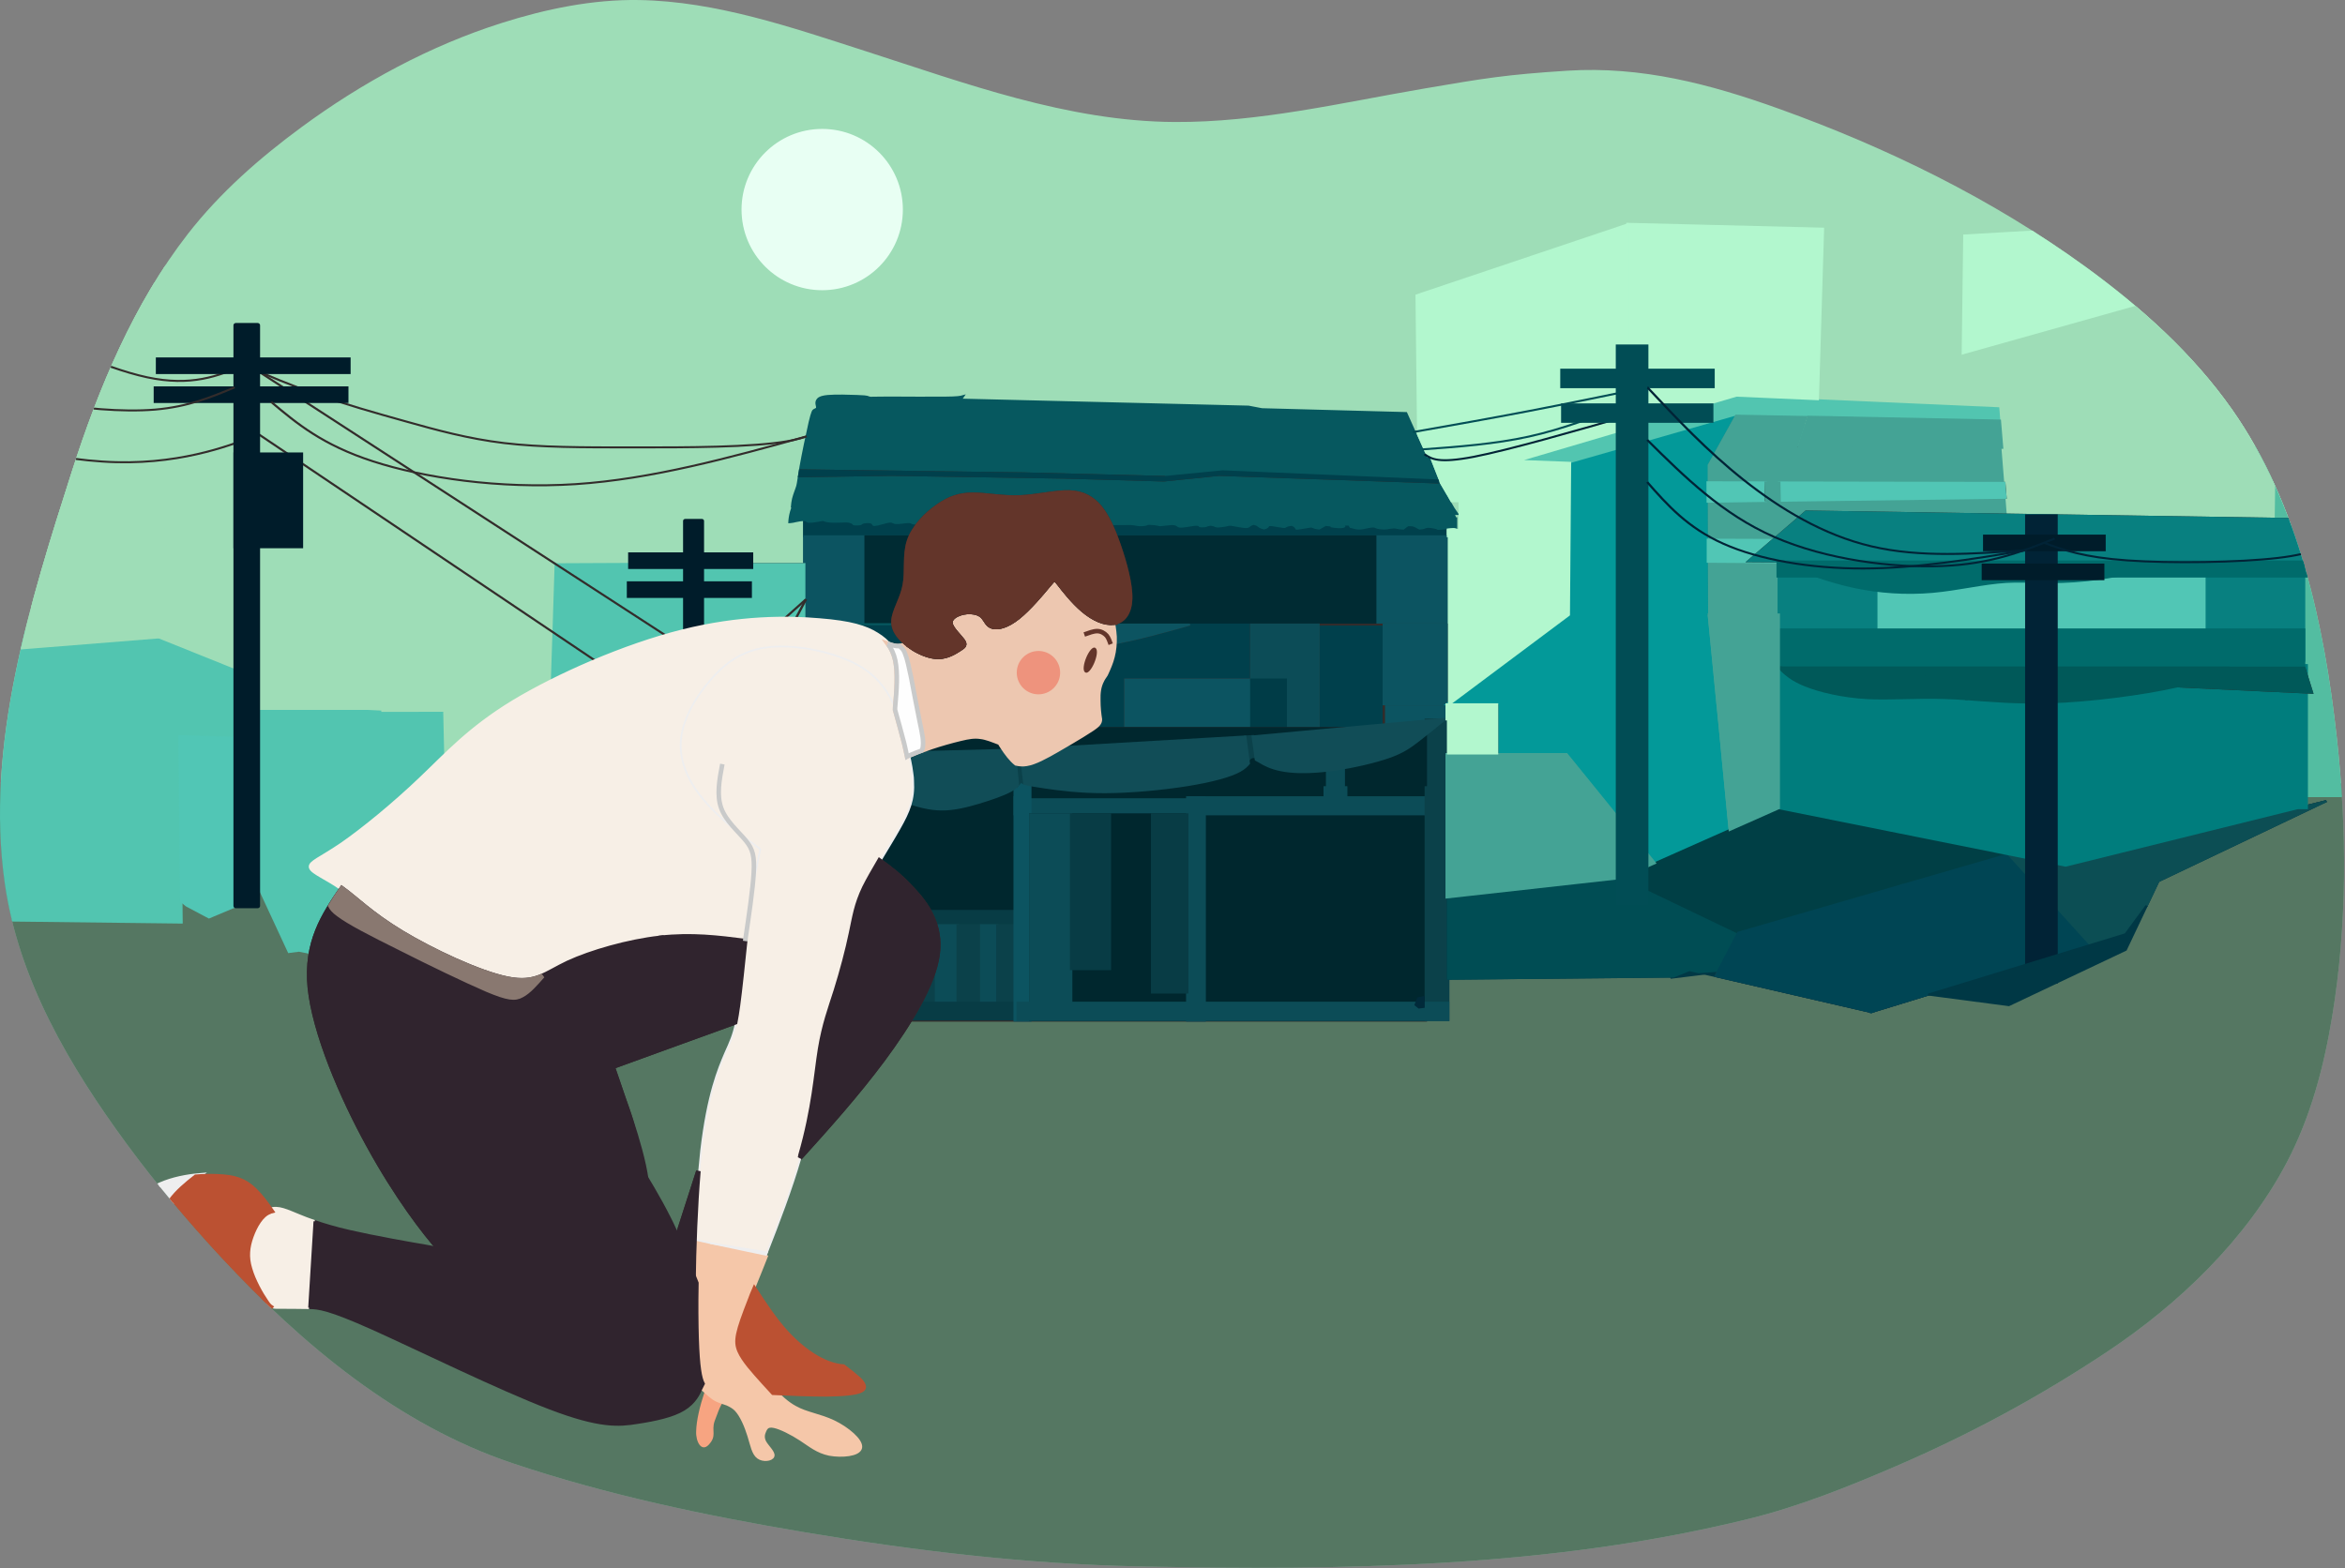 <?xml version="1.0" encoding="UTF-8" standalone="no"?>
<!DOCTYPE svg PUBLIC "-//W3C//DTD SVG 1.1//EN" "http://www.w3.org/Graphics/SVG/1.1/DTD/svg11.dtd">
<svg width="100%" height="100%" viewBox="0 0 1860 1244" version="1.1" xmlns="http://www.w3.org/2000/svg" xmlns:xlink="http://www.w3.org/1999/xlink" xml:space="preserve" xmlns:serif="http://www.serif.com/" style="fill-rule:evenodd;clip-rule:evenodd;">
    <rect x="0" y="0" width="1860" height="1244" fill="#808080" stroke="none"/>
    <g transform="matrix(1,0,0,1,-3702.3,-1865.28)">
        <path d="M4108.46,3026C4017.99,2995.59 3941.95,2931.88 3877.86,2863C3852.17,2835.39 3825.67,2803.92 3802.97,2773.03C3757.86,2711.66 3717.1,2642.97 3706.13,2566.38C3690.37,2456.34 3726.2,2342.75 3759.21,2239.57C3780.37,2173.43 3808.41,2106.01 3851.35,2050.81C3876.75,2018.17 3908.34,1990.49 3941.55,1966.08C3989.6,1930.75 4043.14,1901.64 4100.11,1883.55C4135.17,1872.42 4172.27,1864.7 4209.21,1865.31C4270.61,1866.33 4330.43,1887.08 4388.16,1905.64C4468.05,1931.32 4549.01,1961.61 4634.03,1962.07C4700.8,1962.43 4766.24,1946.79 4831.64,1935.58C4879.66,1927.35 4896.86,1924.49 4945.36,1921.38C5004.08,1917.62 5058.71,1931.93 5113.6,1951.67C5199.19,1982.45 5282.46,2023.17 5356.2,2076.74C5400.07,2108.62 5441.47,2145.64 5472.79,2190.25C5525.3,2265.04 5545.92,2361.01 5555.78,2450.33C5563.88,2523.62 5564.15,2598.84 5552.12,2671.73C5545.53,2711.73 5535.05,2751.53 5516.07,2787.58C5483.94,2848.62 5430.52,2899.86 5373.49,2937.79C5320.36,2973.14 5265.15,3002.99 5206.56,3028.28C5169.05,3044.47 5129.58,3060.33 5089.69,3070.18C4931.49,3109.21 4768.72,3111.2 4606.67,3108C4517.4,3106.24 4427.99,3095.61 4340.02,3080.8C4261.97,3067.66 4183.59,3051.26 4108.46,3026" style="fill:rgb(158,221,183);"/>
        <clipPath id="_clip1">
            <path d="M4108.46,3026C4017.99,2995.59 3941.95,2931.88 3877.86,2863C3852.17,2835.39 3825.67,2803.92 3802.97,2773.03C3757.86,2711.66 3717.1,2642.97 3706.13,2566.38C3690.37,2456.34 3726.2,2342.75 3759.21,2239.57C3780.37,2173.43 3808.41,2106.01 3851.35,2050.81C3876.75,2018.17 3908.34,1990.49 3941.55,1966.08C3989.6,1930.75 4043.14,1901.64 4100.11,1883.55C4135.17,1872.42 4172.27,1864.7 4209.21,1865.31C4270.61,1866.33 4330.43,1887.08 4388.16,1905.64C4468.05,1931.32 4549.01,1961.61 4634.03,1962.07C4700.8,1962.43 4766.24,1946.79 4831.64,1935.58C4879.66,1927.35 4896.86,1924.49 4945.36,1921.38C5004.08,1917.62 5058.71,1931.93 5113.6,1951.67C5199.19,1982.45 5282.46,2023.17 5356.2,2076.74C5400.07,2108.62 5441.47,2145.64 5472.79,2190.25C5525.3,2265.04 5545.92,2361.01 5555.78,2450.33C5563.88,2523.62 5564.15,2598.84 5552.12,2671.73C5545.53,2711.73 5535.05,2751.53 5516.07,2787.58C5483.94,2848.62 5430.52,2899.86 5373.49,2937.79C5320.36,2973.14 5265.15,3002.99 5206.56,3028.28C5169.05,3044.47 5129.58,3060.33 5089.69,3070.18C4931.49,3109.21 4768.72,3111.2 4606.67,3108C4517.4,3106.24 4427.99,3095.61 4340.02,3080.8C4261.97,3067.66 4183.59,3051.26 4108.46,3026"/>
        </clipPath>
        <g clip-path="url(#_clip1)">
            <g transform="matrix(1,0,0,1.623,-1.81899e-12,-2021.87)">
                <rect x="3702.3" y="2778" width="1859.25" height="417" style="fill-opacity:0.463;"/>
            </g>
            <g transform="matrix(1.351,0,0,1.131,-10505.6,6129.64)">
                <g transform="matrix(2.484,0,0,2.444,10465,-3768)">
                    <path d="M139.833,192.983L99.411,173.282L73.559,175.776L55.077,177.591L10.715,181.899L10.715,263.027L63.666,263.792L63.184,210.274L76.592,210.784L77.556,201.203L110.608,203.216L111.572,227.452L125.943,228.444L128.806,259.257L138.983,260.504L139.691,204.123L139.833,192.983Z" style="fill:rgb(82,197,176);stroke:rgb(82,197,176);stroke-width:0.57px;"/>
                </g>
                <g transform="matrix(2.484,0,0,2.444,10465,-3768)">
                    <path d="M167.556,187.172L166.989,230.428L184.564,232.554L197.773,212.825L204.18,212.513L203.698,187.143L167.556,187.172Z" style="fill:rgb(3,153,153);stroke:rgb(3,153,153);stroke-width:0.57px;"/>
                </g>
                <g transform="matrix(2.484,0,0,2.444,10465,-3768)">
                    <path d="M402.973,140.485L403.2,171.213L432.482,171.298L432.482,214.384L461.962,214.384L461.962,114.605L402.973,140.485Z" style="fill:rgb(83,189,161);stroke:rgb(83,189,161);stroke-width:0.57px;"/>
                </g>
                <g transform="matrix(2.484,0,0,2.444,10465,-3768)">
                    <path d="M484.639,106.129L483.534,207.014L561.997,207.014L561.997,40.706L537.534,62.901L508.677,64.942L485.065,66.586L484.639,106.129Z" style="fill:rgb(178,247,206);stroke:rgb(178,247,206);stroke-width:0.57px;"/>
                </g>
                <g transform="matrix(2.484,0,0,2.444,10465,-3768)">
                    <path d="M575.036,227.509L576.142,126.624L537.222,127.757L537.222,227.509L575.036,227.509Z" style="fill:rgb(83,189,161);stroke:rgb(83,189,161);stroke-width:0.57px;"/>
                </g>
                <g transform="matrix(2.484,0,0,2.444,10465,-3768)">
                    <path d="M518.995,169.115L557.887,168.009L558.34,128.438L581.953,126.794L581.272,96.406L581.272,68.06L451.247,112.422L453.43,165.43L425.055,166.45L430.951,225.609L460.205,225.723L459.978,194.995L518.995,169.115Z" style="fill:rgb(158,221,183);stroke:rgb(158,221,183);stroke-width:0.57px;"/>
                </g>
                <g transform="matrix(2.484,0,0,2.444,10465,-3768)">
                    <rect x="439.087" y="171.099" width="10.517" height="61.909" style="fill:rgb(68,163,149);stroke:rgb(68,163,149);stroke-width:0.57px;"/>
                </g>
                <g transform="matrix(2.484,0,0,2.444,10465,-3768)">
                    <path d="M150.151,234.964L152.504,146.976L119.254,150.038L121.436,51.449L17.631,98.277L12.529,174.728L38.381,172.205L78.803,191.934L78.661,203.046L125.802,203.017L126.425,236.098L150.151,234.964Z" style="fill:rgb(158,221,183);stroke:rgb(158,221,183);stroke-width:0.57px;"/>
                </g>
                <g transform="matrix(2.484,0,0,2.444,10465,-3768)">
                    <path d="M59.981,181.786L59.528,29.565L15.619,48.076L15.619,186.094L59.981,181.786Z" style="fill:rgb(158,221,183);stroke:rgb(158,221,183);stroke-width:0.57px;"/>
                </g>
                <g transform="matrix(2.484,0,0,2.444,10465,-3768)">
                    <path d="M219.118,116.306C217.361,120.019 215.575,123.732 207.014,125.603C198.454,127.446 183.09,127.417 170.617,127.417C158.117,127.417 148.479,127.417 139.918,126.17C131.386,124.923 123.931,122.428 116.617,119.934C109.304,117.468 102.161,114.973 95.839,112.28C89.49,109.616 83.991,106.724 78.463,103.861" style="fill:none;stroke:rgb(51,44,43);stroke-width:0.57px;"/>
                </g>
                <g transform="matrix(2.484,0,0,2.444,10465,-3768)">
                    <path d="M223.313,185.074C223.398,185.669 223.313,185.868 223.37,186.236C223.455,187.143 223.228,186.69 223.54,187.313L224.107,187.597C226.488,186.321 225.808,188.306 228.359,188.561C230.655,188.759 233.546,188.646 235.928,188.702L235.899,190.545C233.66,190.828 230.769,190.006 228.869,190.885C230.939,191.622 235.786,190.573 237.26,191.509L237.657,191.509C238.847,191.565 238.11,191.594 238.167,190.602C238.195,189.978 237.94,189.439 237.742,188.872L237.317,187.824C237.373,187.087 237.402,186.293 237.345,185.556C237.26,183.912 237.657,184.365 236.806,183.912L224.702,184.394C223.257,184.564 223.767,183.94 223.313,185.074Z" style="fill:rgb(6,88,95);"/>
                </g>
                <g transform="matrix(2.484,0,0,2.444,10465,-3768)">
                    <path d="M223.313,185.074C223.767,183.94 223.257,184.564 224.702,184.394L236.806,183.912L236.551,184.082C235.191,183.6 228.813,183.77 226.772,183.77L226.828,182.268L226.318,182.268L226.205,183.657L223.654,183.6L223.172,182.268L217.559,182.268L217.587,186.463L222.435,186.52L223.313,185.074Z" style="fill:rgb(0,68,78);"/>
                </g>
                <g transform="matrix(2.484,0,0,2.444,10465,-3768)">
                    <path d="M240.605,191.055C239.499,191.197 239.641,190.63 239.443,189.865C240.151,189.326 239.924,189.354 241.483,189.269C241.342,190.658 241.739,190.885 240.605,191.055ZM237.317,187.909L237.317,187.824L237.742,188.872C238.394,189.524 238.11,189.014 238.365,190.517L238.507,191.367C239.953,191.622 241.994,192.047 243.609,191.962L243.609,188.901L242.249,189.354L242.022,182.863L241.342,184.025C240.945,185.131 241.2,184.054 241.115,185.216C241.002,186.548 241.512,186.86 240.633,187.625C240.123,186.973 239.981,188.589 240.321,186.378L241.172,182.891L241.2,182.268L240.661,182.268C240.52,183.487 240.293,184.62 239.924,185.839C239.386,187.767 239.329,187.569 237.317,187.909Z" style="fill:rgb(11,130,124);"/>
                </g>
                <g transform="matrix(2.484,0,0,2.444,10465,-3768)">
                    <path d="M236.551,184.082L236.353,182.268L226.828,182.268L226.772,183.77C228.813,183.77 235.191,183.6 236.551,184.082Z" style="fill:rgb(3,77,86);"/>
                </g>
                <g transform="matrix(2.484,0,0,2.444,10465,-3768)">
                    <path d="M236.551,184.082L236.806,183.912C237.657,184.365 237.26,183.912 237.345,185.556C237.402,186.293 237.373,187.087 237.317,187.824L237.317,187.909L237.883,187.002C237.912,186.945 237.997,186.888 238.054,186.831C238.819,185.981 238.507,186.633 239.074,184.876C239.216,184.422 239.272,184.025 239.357,183.798C239.471,183.543 239.556,183.487 239.839,183.175L240.633,182.268L236.353,182.268L236.551,184.082Z" style="fill:rgb(83,188,163);"/>
                </g>
                <g transform="matrix(2.484,0,0,2.444,10465,-3768)">
                    <path d="M237.317,187.909C239.329,187.569 239.386,187.767 239.924,185.839C240.293,184.62 240.52,183.487 240.661,182.268L240.633,182.268L239.839,183.175C239.556,183.487 239.471,183.543 239.357,183.798C239.272,184.025 239.216,184.422 239.074,184.876C238.507,186.633 238.819,185.981 238.054,186.831C237.997,186.888 237.912,186.945 237.883,187.002L237.317,187.909Z" style="fill:rgb(73,182,165);"/>
                </g>
                <g transform="matrix(2.484,0,0,2.444,10465,-3768)">
                    <path d="M242.022,182.863L242.249,189.354C242.986,187.228 242.589,186.633 242.192,184.592C242.249,184.535 242.391,184.422 242.391,184.507L243.609,184.309L243.609,182.268L241.2,182.268L241.172,182.891L242.022,182.863Z" style="fill:rgb(85,194,171);"/>
                </g>
                <g transform="matrix(2.484,0,0,2.444,10465,-3768)">
                    <path d="M242.249,189.354L243.609,188.901L243.609,184.309L242.391,184.507C242.391,184.422 242.249,184.535 242.192,184.592C242.589,186.633 242.986,187.228 242.249,189.354Z" style="fill:rgb(92,202,180);"/>
                </g>
                <g transform="matrix(2.484,0,0,2.444,10465,-3768)">
                    <path d="M226.318,182.268L223.172,182.268L223.654,183.6L226.205,183.657L226.318,182.268Z" style="fill:rgb(5,85,93);"/>
                </g>
                <g transform="matrix(2.484,0,0,2.444,10465,-3768)">
                    <path d="M242.022,182.863L241.172,182.891L240.321,186.378C239.981,188.589 240.123,186.973 240.633,187.625C241.512,186.86 241.002,186.548 241.115,185.216C241.2,184.054 240.945,185.131 241.342,184.025L242.022,182.863Z" style="fill:rgb(55,168,154);"/>
                </g>
                <g transform="matrix(2.484,0,0,2.444,10465,-3768)">
                    <path d="M213.987,182.268L211.465,182.268L213.109,183.26C213.194,183.317 213.222,183.458 213.902,183.6L213.987,182.268Z" style="fill:rgb(10,91,99);"/>
                </g>
                <g transform="matrix(2.484,0,0,2.444,10465,-3768)">
                    <rect x="210.841" y="144.454" width="151.569" height="8.476" style="fill:rgb(0,64,76);stroke:rgb(0,64,76);stroke-width:0.57px;"/>
                </g>
                <g transform="matrix(2.484,0,0,2.444,10465,-3768)">
                    <path d="M207.978,144.425L365.187,146.523L364.28,144.907L360.709,137.48L360.567,136.885L358.328,129.94L357.647,129.94L353.083,117.553L319.011,116.447L315.836,115.71L247.833,113.698L248.4,112.706C247.833,112.904 247.266,113.102 243.893,113.131C240.52,113.187 234.312,113.102 230.91,113.102C227.537,113.102 226.942,113.187 226.545,113.159C226.176,113.131 225.978,112.989 225.694,112.876C225.411,112.791 225.071,112.734 223.285,112.649C221.499,112.564 218.296,112.45 216.454,112.649C214.639,112.847 214.186,113.386 213.959,113.839C213.732,114.321 213.761,114.718 213.817,115.115C213.874,115.512 213.987,115.88 213.902,116.135C213.817,116.362 213.506,116.476 213.25,116.646C212.995,116.816 212.797,117.014 212.173,120.189C211.578,123.335 210.529,129.402 210.019,132.945C209.509,136.46 209.48,137.395 209.254,138.472C208.998,139.55 208.545,140.74 208.261,142.129C208.12,142.838 208.035,143.631 207.978,144.425Z" style="fill:rgb(6,88,95);stroke:rgb(6,88,95);stroke-width:0.57px;"/>
                </g>
                <g transform="matrix(2.484,0,0,2.444,10465,-3768)">
                    <path d="M338.683,150.265C339.08,149.754 337.833,149.868 339.506,149.868L339.817,150.491C340.724,150.661 341.263,151.228 342.992,150.888C343.106,150.888 343.191,150.831 343.304,150.803C343.417,150.775 343.502,150.746 343.587,150.718C346.734,149.924 344.863,150.86 347.698,150.973C348.803,151.002 348.718,150.86 349.313,150.775C351.184,150.491 350.249,150.917 352.545,151.002L353.254,150.321C353.764,150.009 353.282,150.009 354.161,150.038C355.096,150.038 355.578,150.661 356.23,151.002C358.129,150.888 357.307,150.236 359.263,150.605C361.956,151.143 358.753,151.257 362.92,150.888C364.479,150.775 363.487,150.803 365.187,151.257L365.187,147.458L363.969,147.458L362.324,143.858C361.134,144.227 361.956,144.369 361.106,145.162C358.157,145.219 357.534,144.964 357.874,142.866L208.715,142.866C207.666,144.113 207.099,147.203 207.071,149.187C207.524,149.159 207.751,149.131 208.205,149.046C208.29,149.017 208.431,148.989 208.545,148.961C208.63,148.932 208.743,148.904 208.828,148.876C212.882,147.827 209.764,149.726 214.016,148.791C216.227,148.309 214.668,148.564 216.283,148.876C218.154,149.301 220.507,148.762 221.471,149.046C222.803,149.471 221.754,149.839 223.313,149.811C225.071,149.811 223.965,149.272 225.496,149.159C228.217,148.932 225.383,150.888 229.55,149.414C232.894,148.252 230.513,149.924 234.227,149.272C237.515,148.706 234.822,150.066 238.819,149.329C241.994,148.762 239.046,150.094 242.192,149.471C244.29,149.046 242.391,148.904 244.176,149.386C244.97,149.584 243.836,149.613 245.367,149.584C246.444,149.584 246.813,149.216 247.408,149.074C249.222,150.009 247.776,149.556 250.639,149.669C252.312,149.754 258.35,149.981 259.625,149.669L261.383,149.102C263.424,150.831 263.792,149.499 266.457,149.669C267.817,149.754 271.02,149.896 272.608,149.811L288.085,149.698C289.361,149.783 289.361,150.151 290.891,150.009C292.592,149.868 291.175,149.443 293.669,149.754C295.342,149.981 294.123,150.208 296.249,149.868C300.472,149.187 297.496,151.087 301.635,150.208C305.603,149.329 302.854,150.633 305.49,150.321C306.198,150.236 305.717,150.151 306.907,149.896C308.324,150.208 307.559,150.208 308.041,150.293C308.75,150.435 308.296,150.463 309.203,150.35C311.839,150.066 310.394,149.556 313.37,150.265C316.687,151.03 315.581,150.123 317.083,149.641C318.444,150.094 317.82,150.435 319.55,150.973C321.562,150.321 319.635,149.613 322.356,150.208C325.757,150.945 323.688,150.293 326.069,149.924C327.798,150.803 325.786,151.427 328.932,150.746C331.965,150.094 329.924,150.605 332.589,151.002L334.148,149.953C336.699,150.208 333.808,150.18 336.331,150.52C338.4,150.803 338.683,150.265 338.683,150.265Z" style="fill:rgb(6,88,95);"/>
                </g>
                <g transform="matrix(2.484,0,0,2.444,10465,-3768)">
                    <path d="M361.389,142.866L359.348,142.866C360.057,143.235 358.328,143.178 360.539,143.291C361.701,143.376 361.219,143.15 361.389,142.866Z" style="fill:rgb(6,88,95);stroke:rgb(6,88,95);stroke-width:0.22px;"/>
                </g>
                <g transform="matrix(2.484,0,0,2.444,10465,-3768)">
                    <path d="M362.494,141.194L364.564,147.458" style="fill:none;stroke:rgb(6,88,95);stroke-width:0.57px;"/>
                </g>
                <g transform="matrix(2.484,0,0,2.444,10465,-3768)">
                    <path d="M361.106,145.162C361.956,144.369 361.134,144.227 362.324,143.858L363.543,146.494L363.969,147.458L364.564,147.458L364.252,146.523L363.033,142.866L361.389,142.866C361.219,143.15 361.701,143.376 360.539,143.291C358.328,143.178 360.057,143.235 359.348,142.866L357.874,142.866C357.534,144.964 358.157,145.219 361.106,145.162Z" style="fill:rgb(6,88,95);stroke:rgb(6,88,95);stroke-width:0.57px;"/>
                </g>
                <g transform="matrix(2.484,0,0,2.444,10465,-3768)">
                    <path d="M209.877,133.994L262.715,134.872L296.164,135.893" style="fill:none;stroke:rgb(51,44,43);stroke-width:0.57px;"/>
                </g>
                <g transform="matrix(2.484,0,0,2.444,10465,-3768)">
                    <path d="M209.65,135.694L231.562,135.298L272.268,136.091L295.852,136.913L308.891,135.298L360.709,137.48" style="fill:none;stroke:rgb(51,44,43);stroke-width:0.57px;"/>
                </g>
                <g transform="matrix(2.484,0,0,2.444,10465,-3768)">
                    <path d="M209.65,135.694L231.562,135.298L272.268,136.091L295.852,136.913L308.891,135.298L360.709,137.48L360.567,136.885L309.798,134.277L296.164,135.893L262.715,134.872L209.877,133.994C209.764,134.674 209.707,135.241 209.65,135.694Z" style="fill:rgb(0,64,76);stroke:rgb(0,64,76);stroke-width:0.57px;"/>
                </g>
                <g transform="matrix(2.484,0,0,2.444,10465,-3768)">
                    <rect x="210.841" y="152.929" width="151.852" height="55.02" style="fill:rgb(12,84,97);stroke:rgb(12,84,97);stroke-width:0.57px;"/>
                </g>
                <g transform="matrix(2.484,0,0,2.444,10465,-3768)">
                    <rect x="225.354" y="152.929" width="120.444" height="25.342" style="fill:rgb(0,43,51);stroke:rgb(0,43,51);stroke-width:0.57px;"/>
                </g>
                <g transform="matrix(2.484,0,0,2.444,10465,-3768)">
                    <rect x="210.841" y="178.157" width="24.293" height="29.792" style="fill:rgb(0,64,76);stroke:rgb(6,88,95);stroke-width:0.57px;"/>
                </g>
                <g transform="matrix(2.484,0,0,2.444,10465,-3768)">
                    <rect x="235.134" y="178.157" width="11.197" height="29.792" style="fill:none;stroke:rgb(51,44,43);stroke-width:0.57px;"/>
                </g>
                <g transform="matrix(2.484,0,0,2.444,10465,-3768)">
                    <rect x="261.978" y="191.169" width="24.775" height="16.781" style="fill:rgb(0,64,76);stroke:rgb(0,64,76);stroke-width:0.57px;"/>
                </g>
                <g transform="matrix(2.484,0,0,2.444,10465,-3768)">
                    <rect x="267.676" y="178.271" width="48.813" height="15.761" style="fill:rgb(0,64,76);stroke:rgb(0,64,76);stroke-width:0.57px;"/>
                </g>
                <g transform="matrix(2.484,0,0,2.444,10465,-3768)">
                    <rect x="286.753" y="194.031" width="37.899" height="13.946" style="fill:none;stroke:rgb(51,44,43);stroke-width:0.57px;"/>
                </g>
                <g transform="matrix(2.484,0,0,2.444,10465,-3768)">
                    <rect x="316.517" y="178.271" width="15.874" height="29.707" style="fill:none;stroke:rgb(51,44,43);stroke-width:0.57px;"/>
                </g>
                <g transform="matrix(2.484,0,0,2.444,10465,-3768)">
                    <rect x="332.391" y="178.271" width="15.449" height="29.707" style="fill:rgb(0,64,76);stroke:rgb(51,44,43);stroke-width:0.57px;"/>
                </g>
                <g transform="matrix(2.484,0,0,2.444,10465,-3768)">
                    <rect x="347.839" y="178.271" width="14.854" height="22.876" style="fill:none;stroke:rgb(51,44,43);stroke-width:0.57px;"/>
                </g>
                <g transform="matrix(2.484,0,0,2.444,10465,-3768)">
                    <path d="M246.331,207.978L246.331,178.271L235.134,178.271L235.134,207.978L246.331,207.978Z" style="fill:rgb(12,76,87);stroke:rgb(12,76,87);stroke-width:0.57px;"/>
                </g>
                <g transform="matrix(2.484,0,0,2.444,10465,-3768)">
                    <path d="M246.331,178.271L246.331,207.978L261.978,207.978L261.978,191.169L267.676,191.169L267.676,178.271L246.331,178.271Z" style="fill:rgb(0,60,71);stroke:rgb(0,60,71);stroke-width:0.57px;"/>
                </g>
                <g transform="matrix(2.484,0,0,2.444,10465,-3768)">
                    <path d="M286.753,194.031L286.753,207.978L316.517,207.978L316.517,194.031L304.724,194.031L286.753,194.031Z" style="fill:rgb(12,84,97);stroke:rgb(12,84,97);stroke-width:0.57px;"/>
                </g>
                <g transform="matrix(2.484,0,0,2.444,10465,-3768)">
                    <path d="M316.517,178.271L316.517,194.031L324.652,194.031L324.652,207.978L332.391,207.978L332.391,178.271L316.517,178.271Z" style="fill:rgb(12,76,87);stroke:rgb(12,76,87);stroke-width:0.57px;"/>
                </g>
                <g transform="matrix(2.484,0,0,2.444,10465,-3768)">
                    <path d="M347.839,178.271L347.839,201.146L362.693,201.146L362.693,178.271L347.839,178.271Z" style="fill:rgb(12,84,97);stroke:rgb(12,84,97);stroke-width:0.57px;"/>
                </g>
                <g transform="matrix(2.484,0,0,2.444,10465,-3768)">
                    <path d="M324.652,207.978L324.652,194.031L316.517,194.031L316.517,207.978L324.652,207.978Z" style="fill:rgb(0,60,71);stroke:rgb(0,60,71);stroke-width:0.57px;"/>
                </g>
                <g transform="matrix(2.484,0,0,2.444,10465,-3768)">
                    <path d="M247.294,178.271C251.972,181.106 256.649,183.912 262.517,185.046C268.384,186.151 275.443,185.528 282.217,184.11C288.992,182.693 295.512,180.482 302.003,178.271" style="fill:none;stroke:rgb(51,44,43);stroke-width:0.57px;"/>
                </g>
                <g transform="matrix(2.484,0,0,2.444,10465,-3768)">
                    <path d="M247.294,178.271C251.972,181.106 256.649,183.912 262.517,185.046C264.161,185.357 265.89,185.528 267.676,185.584L267.676,178.271L247.294,178.271Z" style="fill:rgb(12,84,97);stroke:rgb(12,84,97);stroke-width:0.57px;"/>
                </g>
                <g transform="matrix(2.484,0,0,2.444,10465,-3768)">
                    <path d="M267.676,178.271L267.676,185.584C272.296,185.754 277.342,185.131 282.217,184.11C288.992,182.693 295.512,180.482 302.003,178.271L267.676,178.271Z" style="fill:rgb(12,84,97);stroke:rgb(12,84,97);stroke-width:0.57px;"/>
                </g>
                <g transform="matrix(2.484,0,0,2.444,10465,-3768)">
                    <rect x="210.841" y="207.978" width="5.131" height="83.962" style="fill:rgb(11,65,74);stroke:rgb(11,65,74);stroke-width:0.57px;"/>
                </g>
                <g transform="matrix(2.484,0,0,2.444,10465,-3768)">
                    <rect x="215.972" y="207.978" width="141.789" height="83.962" style="fill:none;stroke:rgb(51,44,43);stroke-width:0.57px;"/>
                </g>
                <g transform="matrix(2.484,0,0,2.444,10465,-3768)">
                    <path d="M215.972,216.879L357.761,208.205" style="fill:none;stroke:rgb(51,44,43);stroke-width:0.57px;"/>
                </g>
                <g transform="matrix(2.484,0,0,2.444,10465,-3768)">
                    <path d="M215.972,216.879L357.761,208.205L357.761,207.978L347.839,207.978L332.391,207.978L324.652,207.978L316.517,207.978L286.753,207.978L261.978,207.978L246.331,207.978L235.134,207.978L215.972,207.978L215.972,216.879Z" style="fill:rgb(0,39,46);stroke:rgb(0,39,46);stroke-width:0.57px;"/>
                </g>
                <g transform="matrix(2.484,0,0,2.444,10465,-3768)">
                    <path d="M315.071,210.387L315.921,218.126C316.29,217.559 316.488,217.106 316.743,216.935C316.998,216.794 317.254,216.85 317.622,217.049L316.857,210.246L316.602,210.274L315.071,210.387Z" style="fill:rgb(11,65,74);stroke:rgb(11,65,74);stroke-width:0.57px;"/>
                </g>
                <g transform="matrix(2.484,0,0,2.444,10465,-3768)">
                    <rect x="215.235" y="229.124" width="45.354" height="31.294" style="fill:none;stroke:rgb(51,44,43);stroke-width:0.57px;"/>
                </g>
                <g transform="matrix(2.484,0,0,2.444,10465,-3768)">
                    <rect x="215.235" y="260.447" width="45.354" height="4.082" style="fill:none;stroke:rgb(51,44,43);stroke-width:0.57px;"/>
                </g>
                <g transform="matrix(2.484,0,0,2.444,10465,-3768)">
                    <rect x="256.479" y="264.529" width="4.11" height="23.102" style="fill:none;stroke:rgb(51,44,43);stroke-width:0.57px;"/>
                </g>
                <g transform="matrix(2.484,0,0,2.444,10465,-3768)">
                    <rect x="252.68" y="264.529" width="3.798" height="23.102" style="fill:none;stroke:rgb(51,44,43);stroke-width:0.57px;"/>
                </g>
                <g transform="matrix(2.484,0,0,2.444,10465,-3768)">
                    <rect x="247.124" y="264.529" width="5.556" height="22.819" style="fill:none;stroke:rgb(51,44,43);stroke-width:0.57px;"/>
                </g>
                <g transform="matrix(2.484,0,0,2.444,10465,-3768)">
                    <rect x="241.994" y="264.529" width="5.131" height="23.981" style="fill:none;stroke:rgb(51,44,43);stroke-width:0.57px;"/>
                </g>
                <g transform="matrix(2.484,0,0,2.444,10465,-3768)">
                    <rect x="236.58" y="264.529" width="5.414" height="24.293" style="fill:none;stroke:rgb(51,44,43);stroke-width:0.57px;"/>
                </g>
                <g transform="matrix(2.484,0,0,2.444,10465,-3768)">
                    <rect x="231.619" y="264.529" width="4.961" height="24.435" style="fill:none;stroke:rgb(51,44,43);stroke-width:0.57px;"/>
                </g>
                <g transform="matrix(2.484,0,0,2.444,10465,-3768)">
                    <rect x="224.589" y="264.529" width="7.03" height="24.86" style="fill:none;stroke:rgb(51,44,43);stroke-width:0.57px;"/>
                </g>
                <g transform="matrix(2.484,0,0,2.444,10465,-3768)">
                    <rect x="215.518" y="264.529" width="9.071" height="25.313" style="fill:none;stroke:rgb(51,44,43);stroke-width:0.57px;"/>
                </g>
                <g transform="matrix(2.484,0,0,2.444,10465,-3768)">
                    <path d="M215.235,260.447L260.589,260.447L260.589,229.124L215.235,229.124L215.235,260.447Z" style="fill:rgb(0,39,46);stroke:rgb(0,39,46);stroke-width:0.57px;"/>
                </g>
                <g transform="matrix(2.484,0,0,2.444,10465,-3768)">
                    <path d="M219.288,229.039L262.942,229.039L262.942,220.706L212.315,220.706L212.315,229.039L219.288,229.039Z" style="fill:rgb(0,39,46);stroke:rgb(0,39,46);stroke-width:0.57px;"/>
                </g>
                <g transform="matrix(2.484,0,0,2.444,10465,-3768)">
                    <path d="M224.589,264.529L215.518,264.529L215.518,289.843L224.589,289.843L224.589,289.417L224.589,287.66L224.589,264.529Z" style="fill:rgb(12,84,97);stroke:rgb(12,84,97);stroke-width:0.57px;"/>
                </g>
                <g transform="matrix(2.484,0,0,2.444,10465,-3768)">
                    <path d="M224.589,264.529L260.589,264.529L260.589,260.447L215.235,260.447L215.235,264.529L224.589,264.529Z" style="fill:rgb(8,60,69);stroke:rgb(8,60,69);stroke-width:0.57px;"/>
                </g>
                <g transform="matrix(2.484,0,0,2.444,10465,-3768)">
                    <path d="M231.619,287.66L231.619,264.529L224.589,264.529L224.589,287.66L231.619,287.66Z" style="fill:rgb(11,65,74);stroke:rgb(11,65,74);stroke-width:0.57px;"/>
                </g>
                <g transform="matrix(2.484,0,0,2.444,10465,-3768)">
                    <path d="M231.619,264.529L231.619,288.964L236.58,288.964L236.58,288.822L236.58,287.66L236.58,264.529L231.619,264.529Z" style="fill:rgb(12,84,97);stroke:rgb(12,84,97);stroke-width:0.57px;"/>
                </g>
                <g transform="matrix(2.484,0,0,2.444,10465,-3768)">
                    <path d="M236.58,264.529L236.58,288.822L241.994,288.822L241.994,288.539L241.994,287.66L241.994,264.529L236.58,264.529Z" style="fill:rgb(11,65,74);stroke:rgb(11,65,74);stroke-width:0.57px;"/>
                </g>
                <g transform="matrix(2.484,0,0,2.444,10465,-3768)">
                    <path d="M241.994,264.529L241.994,287.66L247.124,287.66L247.124,287.348L247.124,264.529L241.994,264.529Z" style="fill:rgb(12,76,87);stroke:rgb(12,76,87);stroke-width:0.57px;"/>
                </g>
                <g transform="matrix(2.484,0,0,2.444,10465,-3768)">
                    <path d="M247.124,264.529L247.124,287.348L252.68,287.348L252.68,264.529L247.124,264.529Z" style="fill:rgb(11,65,74);stroke:rgb(11,65,74);stroke-width:0.57px;"/>
                </g>
                <g transform="matrix(2.484,0,0,2.444,10465,-3768)">
                    <path d="M252.68,264.529L252.68,287.66L256.479,287.66L256.479,264.529L252.68,264.529Z" style="fill:rgb(12,76,87);stroke:rgb(12,76,87);stroke-width:0.57px;"/>
                </g>
                <g transform="matrix(2.484,0,0,2.444,10465,-3768)">
                    <path d="M256.479,264.529L256.479,287.66L260.589,287.66L260.589,264.529L256.479,264.529Z" style="fill:rgb(11,65,74);stroke:rgb(11,65,74);stroke-width:0.57px;"/>
                </g>
                <g transform="matrix(2.484,0,0,2.444,10465,-3768)">
                    <path d="M261.298,286.781L215.235,286.781L215.235,291.6L261.298,291.6L261.298,286.781Z" style="fill:rgb(8,60,69);stroke:rgb(8,60,69);stroke-width:0.57px;"/>
                </g>
                <g transform="matrix(2.484,0,0,2.444,10465,-3768)">
                    <path d="M231.42,227.849L231.931,215.065L229.635,215.121L229.975,228.076C230.457,227.877 230.939,227.82 231.42,227.849Z" style="fill:rgb(11,65,74);stroke:rgb(11,65,74);stroke-width:0.57px;"/>
                </g>
                <g transform="matrix(2.484,0,0,2.444,10465,-3768)">
                    <path d="M229.975,228.076L229.635,215.121L210.784,215.717C210.756,217.219 210.699,218.693 211.323,220.082C211.946,221.499 213.222,222.803 214.98,224.192C216.765,225.581 219.005,226.998 221.046,228.076C223.115,229.153 224.957,229.861 226.431,229.691C227.877,229.521 228.926,228.501 229.975,228.076Z" style="fill:rgb(17,77,87);stroke:rgb(17,77,87);stroke-width:0.57px;"/>
                </g>
                <g transform="matrix(2.484,0,0,2.444,10465,-3768)">
                    <rect x="301.38" y="224.362" width="56.381" height="67.408" style="fill:rgb(0,39,46);stroke:rgb(0,39,46);stroke-width:0.57px;"/>
                </g>
                <g transform="matrix(2.484,0,0,2.444,10465,-3768)">
                    <rect x="260.589" y="227.82" width="100.035" height="4.904" style="fill:rgb(12,76,87);stroke:rgb(12,76,87);stroke-width:0.57px;"/>
                </g>
                <g transform="matrix(2.484,0,0,2.444,10465,-3768)">
                    <rect x="357.761" y="205.483" width="5.301" height="86.287" style="fill:rgb(11,65,74);stroke:rgb(11,65,74);stroke-width:0.57px;"/>
                </g>
                <g transform="matrix(2.484,0,0,2.444,10465,-3768)">
                    <rect x="333.865" y="213.165" width="5.074" height="16.072" style="fill:rgb(12,76,87);stroke:rgb(12,76,87);stroke-width:0.57px;"/>
                </g>
                <g transform="matrix(2.484,0,0,2.444,10465,-3768)">
                    <path d="M325.417,220.422C322.639,220.054 320.797,219.203 319.465,218.353C318.699,217.843 318.076,217.332 317.622,217.077L317.594,217.049C317.254,216.85 316.97,216.794 316.743,216.935C316.488,217.106 316.29,217.559 315.921,218.126C315.496,218.75 314.872,219.572 313.682,220.337C311.443,221.811 307.191,223.228 301.38,224.362L333.865,224.362L333.865,220.28C330.52,220.706 327.657,220.706 325.417,220.422Z" style="fill:rgb(0,39,46);stroke:rgb(0,39,46);stroke-width:0.57px;"/>
                </g>
                <g transform="matrix(2.484,0,0,2.444,10465,-3768)">
                    <path d="M338.939,219.373L338.939,224.362L357.761,224.362L357.761,209.906C357.137,210.472 356.542,211.039 355.975,211.578C353.991,213.449 352.29,214.923 348.945,216.34C346.28,217.474 342.539,218.608 338.939,219.373Z" style="fill:rgb(0,39,46);stroke:rgb(0,39,46);stroke-width:0.57px;"/>
                </g>
                <g transform="matrix(2.484,0,0,2.444,10465,-3768)">
                    <path d="M316.857,210.359L317.622,217.077C318.076,217.332 318.699,217.843 319.465,218.353C320.797,219.203 322.639,220.054 325.417,220.422C328.195,220.791 331.909,220.677 336.274,219.912C340.611,219.146 345.6,217.757 348.945,216.34C352.29,214.923 353.991,213.449 355.975,211.578C357.959,209.735 360.198,207.496 362.438,205.285L316.857,210.359Z" style="fill:rgb(17,77,87);stroke:rgb(17,77,87);stroke-width:0.57px;"/>
                </g>
                <g transform="matrix(2.484,0,0,2.444,10465,-3768)">
                    <path d="M267.846,225.043C264.898,224.504 263.622,224.277 262.942,223.965L262.942,227.82L301.38,227.82L301.38,224.362C295.54,225.496 288.142,226.346 281.962,226.375C275.811,226.403 270.907,225.581 267.846,225.043Z" style="fill:rgb(0,39,46);stroke:rgb(0,39,46);stroke-width:0.57px;"/>
                </g>
                <g transform="matrix(2.484,0,0,2.444,10465,-3768)">
                    <rect x="260.589" y="222.038" width="3.685" height="69.902" style="fill:rgb(12,84,97);stroke:rgb(12,84,97);stroke-width:0.57px;"/>
                </g>
                <g transform="matrix(2.484,0,0,2.444,10465,-3768)">
                    <path d="M260.561,214.157L261.354,224.391C261.666,223.965 261.808,223.625 261.921,223.483C262.12,223.172 262.233,223.597 262.885,223.909L262.885,223.937L261.978,214.129L260.561,214.157Z" style="fill:rgb(11,65,74);stroke:rgb(11,65,74);stroke-width:0.57px;"/>
                </g>
                <g transform="matrix(2.484,0,0,2.444,10465,-3768)">
                    <path d="M231.931,215.065L231.42,227.849C231.931,227.877 232.413,228.019 232.809,228.189C233.603,228.501 234.198,228.898 235.899,229.606C237.6,230.315 240.406,231.307 243.298,231.335C246.189,231.364 249.165,230.485 252.113,229.408C255.061,228.331 258.038,227.083 259.682,225.95C260.532,225.383 261.043,224.816 261.354,224.391L260.561,214.157L231.931,215.065Z" style="fill:rgb(17,77,87);stroke:rgb(17,77,87);stroke-width:0.57px;"/>
                </g>
                <g transform="matrix(2.484,0,0,2.444,10465,-3768)">
                    <path d="M261.978,214.129L262.885,223.937C263.565,224.249 264.813,224.504 267.846,225.043C270.907,225.581 275.811,226.403 281.962,226.375C288.142,226.346 295.54,225.496 301.38,224.362C307.191,223.228 311.443,221.811 313.682,220.337C314.872,219.572 315.496,218.75 315.921,218.126L315.071,210.387L262.176,214.129L261.978,214.129Z" style="fill:rgb(17,77,87);stroke:rgb(17,77,87);stroke-width:0.57px;"/>
                </g>
                <g transform="matrix(2.484,0,0,2.444,10465,-3768)">
                    <rect x="264.274" y="232.724" width="37.106" height="59.046" style="fill:rgb(0,39,46);stroke:rgb(0,39,46);stroke-width:0.57px;"/>
                </g>
                <g transform="matrix(2.484,0,0,2.444,10465,-3768)">
                    <rect x="301.38" y="227.82" width="4.11" height="64.12" style="fill:rgb(12,76,87);stroke:rgb(12,76,87);stroke-width:0.57px;"/>
                </g>
                <g transform="matrix(2.484,0,0,2.444,10465,-3768)">
                    <rect x="261.298" y="286.781" width="101.735" height="4.989" style="fill:rgb(12,76,87);stroke:rgb(12,76,87);stroke-width:0.57px;"/>
                </g>
                <g transform="matrix(2.484,0,0,2.444,10465,-3768)">
                    <rect x="264.274" y="232.724" width="9.666" height="54.057" style="fill:rgb(12,76,87);stroke:rgb(12,76,87);stroke-width:0.57px;"/>
                </g>
                <g transform="matrix(2.484,0,0,2.444,10465,-3768)">
                    <rect x="273.94" y="232.724" width="9.156" height="44.447" style="fill:rgb(8,60,69);stroke:rgb(8,60,69);stroke-width:0.57px;"/>
                </g>
                <g transform="matrix(2.484,0,0,2.444,10465,-3768)">
                    <rect x="293.074" y="232.724" width="8.306" height="51.165" style="fill:rgb(8,60,69);stroke:rgb(8,60,69);stroke-width:0.57px;"/>
                </g>
                <g transform="matrix(2.484,0,0,2.444,10465,-3768)">
                    <path d="M356.06,288.482L357.506,288.255L357.506,284.825L355.776,285.279L355.039,287.49L356.06,288.482Z" style="fill:rgb(1,42,58);"/>
                </g>
                <g transform="matrix(2.484,0,0,2.444,10465,-3768)">
                    <path d="M426.246,279.156L463.068,289.474L476.532,284.457L492.888,278.391L426.246,279.156Z" style="fill:rgb(6,88,95);stroke:rgb(51,44,43);stroke-width:0.57px;"/>
                </g>
                <g transform="matrix(2.484,0,0,2.444,10465,-3768)">
                    <path d="M363.033,256.422L404.334,250.838L441.184,230.967L508.961,247.465L570.614,228.926" style="fill:none;stroke:rgb(51,44,43);stroke-width:0.57px;"/>
                </g>
                <g transform="matrix(2.484,0,0,2.444,10465,-3768)">
                    <path d="M404.334,250.838L363.033,256.422L363.033,279.921L416.296,279.298L420.038,277.427L423.609,278.447L426.246,279.156L463.068,289.474L476.532,284.457L523.162,267.137L528.123,258.945L530.872,251.915L570.614,228.926L565.965,230.315L565.965,230.967L563.783,230.967L508.961,247.465L441.184,230.967L404.334,250.838Z" style="fill:rgb(0,56,69);stroke:rgb(0,56,69);stroke-width:0.57px;"/>
                </g>
                <g transform="matrix(2.484,0,0,2.444,10465,-3768)">
                    <path d="M420.038,277.427L416.296,279.298L415.616,279.638L423.609,278.447L420.038,277.427Z" style="fill:rgb(0,56,69);stroke:rgb(0,56,69);stroke-width:0.57px;"/>
                </g>
                <g transform="matrix(2.484,0,0,2.444,10465,-3768)">
                    <path d="M404.334,250.838L431.603,266.712L426.246,279.156" style="fill:none;stroke:rgb(51,44,43);stroke-width:0.57px;"/>
                </g>
                <g transform="matrix(2.484,0,0,2.444,10465,-3768)">
                    <path d="M431.603,266.712L495.496,244.205L518.117,274.507" style="fill:none;stroke:rgb(51,44,43);stroke-width:0.57px;"/>
                </g>
                <g transform="matrix(2.484,0,0,2.444,10465,-3768)">
                    <path d="M470.183,253.106L463.068,289.474" style="fill:none;stroke:rgb(51,44,43);stroke-width:0.57px;"/>
                </g>
                <g transform="matrix(2.484,0,0,2.444,10465,-3768)">
                    <path d="M431.603,266.712L404.334,250.838L363.033,256.422L363.033,279.921L407.254,279.383L416.296,279.298L418.054,278.419L420.038,277.427L422.249,278.05L426.898,277.625L431.603,266.712Z" style="fill:rgb(0,77,84);stroke:rgb(0,77,84);stroke-width:0.57px;"/>
                </g>
                <g transform="matrix(2.484,0,0,2.444,10465,-3768)">
                    <path d="M418.649,215.263L398.806,226.375L412.271,246.557L441.184,230.967L441.184,225.638L430.951,225.609L429.902,215.263L418.649,215.263Z" style="fill:rgb(3,153,153);stroke:rgb(3,153,153);stroke-width:0.57px;"/>
                </g>
                <g transform="matrix(2.484,0,0,2.444,10465,-3768)">
                    <path d="M424.488,175.38L390.926,175.493L362.693,201.146L428.513,201.146L425.934,175.38L424.488,175.38Z" style="fill:rgb(3,153,153);stroke:rgb(3,153,153);stroke-width:0.57px;"/>
                </g>
                <g transform="matrix(2.484,0,0,2.444,10465,-3768)">
                    <path d="M428.513,201.146L374.598,201.146L374.598,215.263L391.38,215.263L398.806,226.375L418.649,215.263L429.902,215.263L428.513,201.146Z" style="fill:rgb(3,153,153);stroke:rgb(3,153,153);stroke-width:0.57px;"/>
                </g>
                <g transform="matrix(2.484,0,0,2.444,10465,-3768)">
                    <path d="M424.63,174.954L427.209,206.901L428.598,224.391L429.619,237.231L439.88,237.288L439.88,223.313L439.88,193.805L439.88,192.926L439.88,180.255L439.88,174.898L431.15,174.926L424.63,174.954Z" style="fill:rgb(68,163,149);stroke:rgb(68,163,149);stroke-width:0.57px;"/>
                </g>
                <g transform="matrix(2.484,0,0,2.444,10465,-3768)">
                    <path d="M404.334,250.838L431.603,266.712L470.183,253.106L495.496,244.205L441.184,230.967L404.334,250.838Z" style="fill:rgb(0,63,69);stroke:rgb(0,63,69);stroke-width:0.57px;"/>
                </g>
                <g transform="matrix(2.484,0,0,2.444,10465,-3768)">
                    <path d="M470.183,253.106L465.165,278.702L463.068,289.474L476.532,284.457L514.913,270.198L495.496,244.205L470.183,253.106Z" style="fill:rgb(0,69,84);stroke:rgb(0,69,84);stroke-width:0.57px;"/>
                </g>
                <g transform="matrix(2.484,0,0,2.444,10465,-3768)">
                    <path d="M495.496,244.205L514.913,270.198L523.162,267.137L528.123,258.945L530.872,251.915L570.614,228.926L565.965,230.315L565.965,230.967L563.783,230.967L508.961,247.465L495.496,244.205Z" style="fill:rgb(12,78,84);stroke:rgb(12,78,84);stroke-width:0.57px;"/>
                </g>
                <g transform="matrix(2.484,0,0,2.444,10465,-3768)">
                    <path d="M465.165,278.702L470.183,253.106L431.603,266.712L426.898,277.625L426.246,279.156L463.068,289.474L465.165,278.702Z" style="fill:rgb(0,69,84);stroke:rgb(0,69,84);stroke-width:0.57px;"/>
                </g>
                <g transform="matrix(2.484,0,0,2.444,10465,-3768)">
                    <path d="M430.384,112.819L430.951,118.006L493.257,119.537" style="fill:none;stroke:rgb(51,44,43);stroke-width:0.57px;"/>
                </g>
                <g transform="matrix(2.484,0,0,2.444,10465,-3768)">
                    <path d="M391.209,131.839L430.951,118.006L424.375,132.406L424.488,175.38" style="fill:none;stroke:rgb(51,44,43);stroke-width:0.57px;"/>
                </g>
                <g transform="matrix(2.484,0,0,2.444,10465,-3768)">
                    <path d="M424.375,137.424L494.476,137.594L494.759,141.874L423.099,143.036" style="fill:none;stroke:rgb(51,44,43);stroke-width:0.57px;"/>
                </g>
                <g transform="matrix(2.484,0,0,2.444,10465,-3768)">
                    <path d="M424.431,160.243L495.496,160.838" style="fill:none;stroke:rgb(51,44,43);stroke-width:0.57px;"/>
                </g>
                <g transform="matrix(2.484,0,0,2.444,10465,-3768)">
                    <path d="M424.431,153.893L495.553,154.205" style="fill:none;stroke:rgb(51,44,43);stroke-width:0.57px;"/>
                </g>
                <g transform="matrix(2.484,0,0,2.444,10465,-3768)">
                    <path d="M427.436,127.502L493.795,127.332" style="fill:none;stroke:rgb(51,44,43);stroke-width:0.57px;"/>
                </g>
                <g transform="matrix(2.484,0,0,2.444,10465,-3768)">
                    <path d="M424.431,153.893L424.403,143.008L424.375,137.424L424.375,132.406L430.951,118.006L391.209,131.839L390.926,175.493L424.488,175.38L424.431,160.243L424.431,153.893Z" style="fill:rgb(3,153,153);stroke:rgb(3,153,153);stroke-width:0.22px;"/>
                </g>
                <g transform="matrix(2.484,0,0,2.444,10465,-3768)">
                    <path d="M463.465,160.554L424.431,160.243L424.488,175.38L496.97,175.209L495.553,154.205L484.498,154.148L484.441,160.753L463.465,160.554Z" style="fill:rgb(68,163,149);"/>
                </g>
                <g transform="matrix(2.484,0,0,2.444,10465,-3768)">
                    <path d="M391.209,131.839L430.951,118.006L430.384,112.819L380.75,130.62L380.75,131.357L391.209,131.839Z" style="fill:rgb(82,197,176);stroke:rgb(82,197,176);stroke-width:0.57px;"/>
                </g>
                <g transform="matrix(2.484,0,0,2.444,10465,-3768)">
                    <path d="M430.951,118.006L448.016,118.403L462.104,118.772L493.257,119.537L493.03,116.164L430.384,112.819L430.951,118.006Z" style="fill:rgb(82,197,176);stroke:rgb(82,197,176);stroke-width:0.57px;"/>
                </g>
                <g transform="matrix(2.484,0,0,2.444,10465,-3768)">
                    <path d="M494.759,141.874L441.383,142.724L438.151,142.781L424.403,143.008L424.431,153.893L463.521,154.063L484.498,154.148L495.553,154.205L494.759,141.874Z" style="fill:rgb(68,163,149);"/>
                </g>
                <g transform="matrix(2.484,0,0,2.444,10465,-3768)">
                    <path d="M441.298,137.48L494.476,137.594L493.795,127.332L462.132,127.417L445.635,127.474L448.016,118.403L430.951,118.006L424.375,132.406L424.375,137.424L438.066,137.452L441.298,137.48Z" style="fill:rgb(68,163,149);"/>
                </g>
                <g transform="matrix(2.484,0,0,2.444,10465,-3768)">
                    <path d="M463.465,160.554L463.521,154.063L424.431,153.893L424.431,160.243L463.465,160.554Z" style="fill:rgb(81,198,181);stroke:rgb(81,198,181);stroke-width:0.57px;"/>
                </g>
                <g transform="matrix(2.484,0,0,2.444,10465,-3768)">
                    <path d="M438.151,142.781L438.066,137.452L424.375,137.424L424.403,143.008L438.151,142.781Z" style="fill:rgb(81,198,181);stroke:rgb(81,198,181);stroke-width:0.57px;"/>
                </g>
                <g transform="matrix(2.484,0,0,2.444,10465,-3768)">
                    <rect x="441.184" y="189.893" width="124.781" height="41.074" style="fill:rgb(0,125,125);stroke:rgb(0,125,125);stroke-width:0.57px;"/>
                </g>
                <g transform="matrix(2.484,0,0,2.444,10465,-3768)">
                    <rect x="535.805" y="190.063" width="29.934" height="40.365" style="fill:rgb(0,125,125);stroke:rgb(0,125,125);stroke-width:0.57px;"/>
                </g>
                <g transform="matrix(2.484,0,0,2.444,10465,-3768)">
                    <rect x="441.184" y="190.602" width="29.934" height="40.365" style="fill:rgb(0,125,125);stroke:rgb(0,125,125);stroke-width:0.57px;"/>
                </g>
                <g transform="matrix(2.484,0,0,2.444,10465,-3768)">
                    <path d="M569.083,148.082L447.647,145.814L433.984,160.072L578.75,161.32L569.083,148.082Z" style="fill:none;stroke:rgb(51,44,43);stroke-width:0.57px;"/>
                </g>
                <g transform="matrix(2.484,0,0,2.444,10465,-3768)">
                    <path d="M484.498,154.148L463.521,154.063L463.465,160.554L484.441,160.753L484.498,154.148Z" style="fill:rgb(81,198,181);stroke:rgb(81,198,181);stroke-width:0.57px;"/>
                </g>
                <g transform="matrix(2.484,0,0,2.444,10465,-3768)">
                    <path d="M569.083,148.082L447.647,145.814L433.984,160.072L578.75,161.32L569.083,148.082Z" style="fill:rgb(8,128,128);stroke:rgb(8,128,128);stroke-width:0.57px;"/>
                </g>
                <g transform="matrix(2.484,0,0,2.444,10465,-3768)">
                    <rect x="441.184" y="161.49" width="23.584" height="28.375" style="fill:rgb(8,128,128);stroke:rgb(8,128,128);stroke-width:0.57px;"/>
                </g>
                <g transform="matrix(2.484,0,0,2.444,10465,-3768)">
                    <rect x="541.757" y="160.271" width="23.584" height="28.375" style="fill:rgb(8,128,128);stroke:rgb(8,128,128);stroke-width:0.57px;"/>
                </g>
                <g transform="matrix(2.484,0,0,2.444,10465,-3768)">
                    <rect x="464.797" y="164.494" width="76.989" height="15.165" style="fill:rgb(81,198,181);stroke:rgb(81,198,181);stroke-width:0.57px;"/>
                </g>
                <g transform="matrix(2.484,0,0,2.444,10465,-3768)">
                    <rect x="441.184" y="179.66" width="124.157" height="10.942" style="fill:rgb(0,107,107);stroke:rgb(0,107,107);stroke-width:0.57px;"/>
                </g>
                <g transform="matrix(2.484,0,0,2.444,10465,-3768)">
                    <rect x="440.929" y="160.157" width="125.15" height="4.337" style="fill:rgb(0,107,107);stroke:rgb(0,107,107);stroke-width:0.57px;"/>
                </g>
                <g transform="matrix(2.484,0,0,2.444,10465,-3768)">
                    <path d="M441.014,160.328C446.797,163.049 452.608,165.77 458.731,167.414C464.854,169.03 471.317,169.54 477.439,168.888C483.562,168.236 489.345,166.45 494.901,166.025C500.428,165.628 505.729,166.62 513.921,165.543C520.129,164.75 527.981,162.765 536.23,160.498L441.014,160.328Z" style="fill:rgb(0,107,107);stroke:rgb(0,107,107);stroke-width:0.57px;"/>
                </g>
                <g transform="matrix(2.484,0,0,2.444,10465,-3768)">
                    <path d="M441.184,190.602L567.213,197.83L565.342,190.602" style="fill:none;stroke:rgb(51,44,43);stroke-width:0.57px;"/>
                </g>
                <g transform="matrix(2.484,0,0,2.444,10465,-3768)">
                    <path d="M441.184,190.602L567.213,197.83L565.342,190.602L441.184,190.602Z" style="fill:rgb(0,89,89);stroke:rgb(0,89,89);stroke-width:0.57px;"/>
                </g>
                <g transform="matrix(2.484,0,0,2.444,10465,-3768)">
                    <path d="M485.518,193.124L441.184,190.602C442.63,192.359 444.104,194.117 447.477,195.761C450.85,197.405 456.123,198.935 461.849,199.361C467.546,199.757 473.669,199.049 480.557,199.361C482.145,199.417 483.817,199.531 485.518,199.672L485.518,193.124Z" style="fill:rgb(0,89,89);stroke:rgb(0,89,89);stroke-width:0.57px;"/>
                </g>
                <g transform="matrix(2.484,0,0,2.444,10465,-3768)">
                    <path d="M485.518,193.124L485.518,199.672C491.102,200.154 497.367,200.863 504.964,200.58C514.885,200.239 527.131,198.227 534.841,196.157C535.039,196.101 535.266,196.044 535.465,195.987L485.518,193.124Z" style="fill:rgb(0,89,89);stroke:rgb(0,89,89);stroke-width:0.57px;"/>
                </g>
                <g transform="matrix(2.484,0,0,2.444,10465,-3768)">
                    <path d="M485.518,193.124L535.465,195.987C541.871,194.23 545.017,192.416 547.767,190.602L485.518,190.602L441.184,190.602L485.518,193.124Z" style="fill:rgb(0,89,89);stroke:rgb(0,89,89);stroke-width:0.57px;"/>
                </g>
                <g transform="matrix(2.484,0,0,2.444,10465,-3768)">
                    <path d="M441.184,230.967L495.496,244.205L508.961,247.465L563.783,230.967L491.811,230.967L491.811,237.883L480.614,237.883L474.831,230.967L471.118,230.967L441.184,230.967Z" style="fill:rgb(0,125,125);stroke:rgb(0,125,125);stroke-width:0.57px;"/>
                </g>
                <g transform="matrix(2.484,0,0,2.444,10465,-3768)">
                    <path d="M474.831,230.967L480.614,237.883L491.811,237.883L491.811,230.967L474.831,230.967Z" style="fill:rgb(0,125,125);stroke:rgb(0,125,125);stroke-width:0.57px;"/>
                </g>
                <g transform="matrix(2.484,0,0,2.444,10465,-3768)">
                    <path d="M438.066,137.452L438.151,142.781" style="fill:none;stroke:rgb(51,44,43);stroke-width:0.57px;"/>
                </g>
                <g transform="matrix(2.484,0,0,2.444,10465,-3768)">
                    <path d="M441.298,137.48L441.383,142.724" style="fill:none;stroke:rgb(51,44,43);stroke-width:0.57px;"/>
                </g>
                <g transform="matrix(2.484,0,0,2.444,10465,-3768)">
                    <path d="M494.476,137.594L441.298,137.48L441.383,142.724L494.759,141.874L494.476,137.594Z" style="fill:rgb(81,198,181);stroke:rgb(81,198,181);stroke-width:0.57px;"/>
                </g>
                <g transform="matrix(2.484,0,0,2.444,10465,-3768)">
                    <path d="M438.066,137.452L438.151,142.781L441.383,142.724L441.298,137.48L438.066,137.452Z" style="fill:rgb(68,163,149);stroke:rgb(68,163,149);stroke-width:0.57px;"/>
                </g>
                <g transform="matrix(2.484,0,0,2.444,10465,-3768)">
                    <path d="M166.989,230.428L167.584,254.409L139.663,266.967" style="fill:none;stroke:rgb(51,44,43);stroke-width:0.57px;"/>
                </g>
                <g transform="matrix(2.484,0,0,2.444,10465,-3768)">
                    <path d="M150.661,215.972L167.187,216.198" style="fill:none;stroke:rgb(51,44,43);stroke-width:0.57px;"/>
                </g>
                <g transform="matrix(2.484,0,0,2.444,10465,-3768)">
                    <path d="M374.598,201.146L374.598,215.263" style="fill:none;stroke:rgb(51,44,43);stroke-width:0.57px;"/>
                </g>
                <g transform="matrix(2.484,0,0,2.444,10465,-3768)">
                    <path d="M411.902,246.728L398.438,226.545L391.011,215.433L374.23,215.433L362.693,215.433L362.693,256.592L403.994,251.008L411.902,246.728Z" style="fill:rgb(68,163,149);stroke:rgb(68,163,149);stroke-width:0.57px;"/>
                </g>
                <g transform="matrix(2.484,0,0,2.444,10465,-3768)">
                    <path d="M167.584,254.409L139.663,266.967L139.833,282.557L176.939,282.104L180.652,273.458C181.247,273.26 181.843,273.061 182.494,272.863L182.494,232.299L166.989,230.428L167.584,254.409Z" style="fill:rgb(3,153,153);stroke:rgb(3,153,153);stroke-width:0.57px;"/>
                </g>
                <g transform="matrix(2.484,0,0,2.444,10465,-3768)">
                    <path d="M76.224,258.321L76.224,210.784L63.184,210.274L63.609,257.669L64.913,258.945L70.157,262.318L76.535,259.058C76.365,258.86 76.224,258.605 76.224,258.321Z" style="fill:rgb(81,198,181);stroke:rgb(81,198,181);stroke-width:0.57px;"/>
                </g>
                <g transform="matrix(2.484,0,0,2.444,10465,-3768)">
                    <path d="M139.294,236.268L139.663,266.967L167.584,254.409L166.989,230.428L167.187,216.198L150.661,215.972L150.151,234.964L139.294,235.474L139.294,236.268Z" style="fill:rgb(82,197,176);stroke:rgb(82,197,176);stroke-width:0.57px;"/>
                </g>
                <g transform="matrix(2.484,0,0,2.444,10465,-3768)">
                    <path d="M186.888,229.068L186.888,271.502L192.387,267.25L197.83,267.25L210.841,273.033L210.841,261.326L203.244,259.313L204.18,212.513L197.773,212.825L186.888,229.068Z" style="fill:rgb(3,153,153);stroke:rgb(3,153,153);stroke-width:0.57px;"/>
                </g>
                <g transform="matrix(2.484,0,0,2.444,10465,-3768)">
                    <path d="M204.18,212.513L203.244,259.313L210.841,261.326L210.841,218.098C210.756,217.332 210.784,216.51 210.784,215.717L210.841,215.717L210.841,207.978L210.841,186.86C210.699,186.831 210.557,186.775 210.444,186.746C208.205,189.439 205.994,192.132 203.839,194.598L204.18,212.513Z" style="fill:rgb(68,163,149);stroke:rgb(68,163,149);stroke-width:0.57px;"/>
                </g>
                <g transform="matrix(2.484,0,0,2.444,10465,-3768)">
                    <path d="M167.187,216.198L167.471,193.521L151.625,180.567L150.661,215.972L167.187,216.198Z" style="fill:rgb(82,197,176);stroke:rgb(82,197,176);stroke-width:0.57px;"/>
                </g>
                <g transform="matrix(2.484,0,0,2.444,10465,-3768)">
                    <path d="M151.625,180.567L167.471,193.521L167.556,187.172L182.494,187.143L182.494,184.847L152.135,160.951L151.625,180.567Z" style="fill:rgb(82,197,176);stroke:rgb(82,197,176);stroke-width:0.57px;"/>
                </g>
                <g transform="matrix(2.484,0,0,2.444,10465,-3768)">
                    <path d="M152.135,160.951L182.494,184.847L182.494,160.781L152.135,160.951Z" style="fill:rgb(82,197,176);stroke:rgb(82,197,176);stroke-width:0.57px;"/>
                </g>
                <g transform="matrix(2.484,0,0,2.444,10465,-3768)">
                    <path d="M355.606,83.764L355.975,123.732L358.271,129.94L358.923,129.94L361.191,136.885L361.304,137.48L363.09,141.194L363.883,142.866L365.783,142.866L365.783,146.494L365.811,146.523L365.783,146.523L365.783,151.257C364.082,150.803 365.074,150.775 363.515,150.888C363.317,150.917 363.146,150.917 363.005,150.945L363.005,152.929L363.288,152.929L363.288,201.146L391.55,175.493L391.833,131.839L381.345,131.357L379.502,131.272L381.345,130.62L405.241,122.06L405.269,63.496L355.606,83.764Z" style="fill:rgb(178,247,206);stroke:rgb(178,247,206);stroke-width:0.57px;"/>
                </g>
                <g transform="matrix(2.484,0,0,2.444,10465,-3768)">
                    <path d="M405.439,63.241L405.439,121.776L431.178,112.564L450.397,113.584L451.616,64.63L405.439,63.241Z" style="fill:rgb(178,247,206);stroke:rgb(178,247,206);stroke-width:0.57px;"/>
                </g>
                <g transform="matrix(2.484,0,0,2.444,10465,-3768)">
                    <path d="M374.598,201.146L362.693,201.146L362.693,205.483L363.033,205.483L363.033,215.263L374.598,215.263L374.598,201.146Z" style="fill:rgb(178,247,206);stroke:rgb(178,247,206);stroke-width:0.57px;"/>
                </g>
                <g transform="matrix(2.484,0,0,2.444,10465,-3768)">
                    <path d="M493.965,127.531L493.427,119.707L484.668,119.48L462.161,118.942L453.203,118.715L451.672,118.687L448.186,118.602L447.506,121.209L445.805,127.644L452.041,127.616L462.161,127.587L484.583,127.531L493.965,127.531Z" style="fill:rgb(68,163,149);stroke:rgb(68,163,149);stroke-width:0.57px;"/>
                </g>
                <g transform="matrix(2.484,0,0,2.444,10465,-3768)">
                    <path d="M441.184,230.967L441.184,225.638L441.184,214.384L441.184,190.602L441.184,189.893L441.184,179.66L441.184,175.351L439.88,175.351L439.087,175.351L432.482,175.38L425.934,175.38L424.658,175.38L426.728,201.146L427.209,206.901L427.861,215.263L428.598,224.391L429.619,237.203L439.087,232.101L439.88,231.676L441.184,230.967Z" style="fill:rgb(68,163,149);stroke:rgb(68,163,149);stroke-width:0.57px;"/>
                </g>
                <g transform="matrix(2.484,0,0,2.444,10465,-3768)">
                    <path d="M186.888,160.894L210.841,160.894" style="fill:none;stroke:rgb(51,44,43);stroke-width:0.57px;"/>
                </g>
                <g transform="matrix(2.484,0,0,2.444,10465,-3768)">
                    <path d="M210.841,160.894L186.888,160.894L186.888,187.143L203.698,187.143L203.839,194.598C205.994,192.132 208.205,189.439 210.444,186.746C210.557,186.576 210.699,186.406 210.841,186.265L210.841,178.157L210.841,160.894Z" style="fill:rgb(82,197,176);stroke:rgb(82,197,176);stroke-width:0.57px;"/>
                </g>
                <g transform="matrix(2.484,0,0,2.444,10465,-3768)">
                    <path d="M186.888,148.521C186.888,148.357 186.778,148.224 186.643,148.224L182.739,148.224C182.604,148.224 182.494,148.357 182.494,148.521L182.494,288.015C182.494,288.179 182.604,288.312 182.739,288.312L186.643,288.312C186.778,288.312 186.888,288.179 186.888,288.015L186.888,148.521Z" style="fill:rgb(0,28,42);stroke:rgb(0,28,42);stroke-width:0.57px;"/>
                </g>
                <g transform="matrix(2.484,0,0,2.444,10465,-3768)">
                    <path d="M180.652,273.458C181.956,273.033 183.288,272.58 185.301,272.098C187.285,271.587 190.006,271.049 192.246,271.446C194.485,271.871 196.271,273.26 197.603,274.791C198.935,276.293 199.814,277.909 200.863,278.901C201.883,279.893 203.074,280.261 203.414,281.027C203.726,281.792 203.187,282.983 202.62,284.173" style="fill:none;stroke:rgb(51,44,43);stroke-width:0.57px;"/>
                </g>
                <g transform="matrix(2.484,0,0,2.444,10465,-3768)">
                    <path d="M219.175,290.268C218.438,288.624 217.672,287.008 216.652,286.299C215.631,285.591 214.384,285.789 213.052,285.902C211.72,285.987 210.302,285.987 209.452,285.364C208.573,284.712 208.205,283.436 207.298,282.614C206.362,281.792 204.888,281.424 203.414,281.027" style="fill:none;stroke:rgb(51,44,43);stroke-width:0.57px;"/>
                </g>
                <g transform="matrix(2.484,0,0,2.444,10465,-3768)">
                    <path d="M199.219,276.86C202.054,276.605 204.888,276.35 206.561,276.406C208.261,276.491 208.772,276.888 209.055,277.512C209.367,278.107 209.452,278.957 210.784,279.383C212.145,279.78 214.781,279.78 216.425,280.29C218.098,280.828 218.835,281.849 219.827,283.323C220.819,284.797 222.094,286.696 222.491,288.028C222.888,289.332 222.406,290.041 221.924,290.75" style="fill:none;stroke:rgb(51,44,43);stroke-width:0.57px;"/>
                </g>
                <g transform="matrix(2.484,0,0,2.444,10465,-3768)">
                    <path d="M192.246,271.446C190.431,271.106 188.277,271.417 186.491,271.814C186.066,271.899 185.669,272.013 185.301,272.098C183.288,272.58 181.956,273.033 180.652,273.458L202.62,284.173C203.187,282.983 203.726,281.792 203.414,281.027C203.074,280.261 201.883,279.893 200.863,278.901C200.296,278.362 199.786,277.654 199.219,276.86C198.737,276.18 198.227,275.471 197.603,274.791C196.271,273.26 194.485,271.871 192.246,271.446Z" style="fill:rgb(1,53,65);stroke:rgb(1,53,65);stroke-width:0.57px;"/>
                </g>
                <g transform="matrix(2.484,0,0,2.444,10465,-3768)">
                    <path d="M192.246,271.446C194.485,271.871 196.271,273.26 197.603,274.791C198.227,275.471 198.737,276.18 199.219,276.86C202.054,276.605 204.888,276.35 206.561,276.406C208.261,276.491 208.772,276.888 209.055,277.512C209.367,278.107 209.452,278.957 210.784,279.383C211.124,279.468 211.521,279.553 211.946,279.609L211.55,273.345L197.83,267.25L192.387,267.25L186.491,271.814C188.277,271.417 190.431,271.106 192.246,271.446Z" style="fill:rgb(12,84,97);stroke:rgb(12,84,97);stroke-width:0.57px;"/>
                </g>
                <g transform="matrix(2.484,0,0,2.444,10465,-3768)">
                    <path d="M206.561,276.406C204.888,276.35 202.054,276.605 199.219,276.86C199.786,277.654 200.296,278.362 200.863,278.901C201.883,279.893 203.074,280.261 203.414,281.027C204.888,281.424 206.362,281.792 207.298,282.614C208.205,283.436 208.573,284.712 209.452,285.364C210.302,285.987 211.72,285.987 213.052,285.902C214.384,285.789 215.631,285.591 216.652,286.299C217.672,287.008 218.438,288.624 219.175,290.268L221.924,290.75C222.406,290.041 222.888,289.332 222.491,288.028C222.094,286.696 220.819,284.797 219.827,283.323C218.835,281.849 218.098,280.828 216.425,280.29C215.178,279.921 213.335,279.808 211.946,279.609C211.521,279.553 211.124,279.468 210.784,279.383C209.452,278.957 209.367,278.107 209.055,277.512C208.772,276.888 208.261,276.491 206.561,276.406Z" style="fill:rgb(12,76,87);stroke:rgb(12,76,87);stroke-width:0.57px;"/>
                </g>
                <g transform="matrix(2.484,0,0,2.444,10465,-3768)">
                    <path d="M213.052,285.902C211.72,285.987 210.302,285.987 209.452,285.364C208.573,284.712 208.205,283.436 207.298,282.614C206.362,281.792 204.888,281.424 203.414,281.027C203.726,281.792 203.187,282.983 202.62,284.173L212.74,289.077L219.175,290.268C218.438,288.624 217.672,287.008 216.652,286.299C215.631,285.591 214.384,285.789 213.052,285.902Z" style="fill:rgb(0,91,107);stroke:rgb(0,91,107);stroke-width:0.57px;"/>
                </g>
                <g transform="matrix(2.484,0,0,2.444,10465,-3768)">
                    <path d="M125.943,228.444L111.572,227.452L110.608,203.216L107.717,203.046L81.95,203.046L81.95,254.863L82.318,254.58L89.065,272.239L91.616,271.843L91.672,271.928L136.715,282.586L139.833,282.557L139.663,266.967L139.294,236.268L138.983,260.504L128.806,259.257L126.652,236.069L126.425,236.098L126.369,232.923L125.943,228.444Z" style="fill:rgb(82,197,176);stroke:rgb(82,197,176);stroke-width:0.57px;"/>
                </g>
                <g transform="matrix(2.484,0,0,2.444,10465,-3768)">
                    <path d="M81.95,105.676C115.483,132.066 148.989,158.457 182.494,184.847" style="fill:none;stroke:rgb(51,44,43);stroke-width:0.57px;"/>
                </g>
                <g transform="matrix(2.484,0,0,2.444,10465,-3768)">
                    <path d="M77.386,119.962C113.896,149.754 150.406,179.575 186.888,209.395" style="fill:none;stroke:rgb(51,44,43);stroke-width:0.57px;"/>
                </g>
                <g transform="matrix(2.484,0,0,2.444,10465,-3768)">
                    <path d="M185.641,189.043C188.532,189.043 191.424,189.043 193.918,187.965C196.413,186.888 198.482,184.762 201.317,181.757C204.151,178.753 207.694,174.898 211.266,171.014" style="fill:none;stroke:rgb(51,44,43);stroke-width:0.57px;"/>
                </g>
                <g transform="matrix(2.484,0,0,2.444,10465,-3768)">
                    <path d="M186.746,205.54C190.517,204.406 194.287,203.244 196.838,201.061C199.361,198.85 200.636,195.619 202.847,190.431C205.03,185.244 208.148,178.129 211.266,171.014" style="fill:none;stroke:rgb(51,44,43);stroke-width:0.57px;"/>
                </g>
                <g transform="matrix(2.484,0,0,2.444,10465,-3768)">
                    <path d="M78.463,103.861C72.227,106.923 65.991,110.013 55.531,107.291C45.043,104.57 30.331,96.038 15.619,87.534" style="fill:none;stroke:rgb(51,44,43);stroke-width:0.57px;"/>
                </g>
                <g transform="matrix(2.484,0,0,2.444,10465,-3768)">
                    <path d="M81.95,123.676C77.556,125.745 73.134,127.786 67.181,129.402C61.257,131.017 53.802,132.18 44.957,131.471C36.085,130.791 25.852,128.211 15.619,125.66" style="fill:none;stroke:rgb(51,44,43);stroke-width:0.57px;"/>
                </g>
                <g transform="matrix(2.484,0,0,2.444,10465,-3768)">
                    <rect x="57.883" y="101.877" width="45.468" height="4.195" style="fill:rgb(0,28,42);stroke:rgb(0,28,42);stroke-width:0.57px;"/>
                </g>
                <g transform="matrix(2.484,0,0,2.444,10465,-3768)">
                    <rect x="57.373" y="110.183" width="45.468" height="4.195" style="fill:rgb(0,28,42);stroke:rgb(0,28,42);stroke-width:0.57px;"/>
                </g>
                <g transform="matrix(2.484,0,0,2.444,10465,-3768)">
                    <rect x="76.224" y="129.146" width="15.902" height="26.929" style="fill:rgb(0,28,42);stroke:rgb(0,28,42);stroke-width:0.57px;"/>
                </g>
                <g transform="matrix(2.484,0,0,2.444,10465,-3768)">
                    <rect x="169.512" y="157.833" width="28.998" height="4.195" style="fill:rgb(0,28,42);stroke:rgb(0,28,42);stroke-width:0.57px;"/>
                </g>
                <g transform="matrix(2.484,0,0,2.444,10465,-3768)">
                    <rect x="169.2" y="166.139" width="28.998" height="4.195" style="fill:rgb(0,28,42);stroke:rgb(0,28,42);stroke-width:0.57px;"/>
                </g>
                <g transform="matrix(2.484,0,0,2.444,10465,-3768)">
                    <rect x="187.058" y="182.353" width="7.965" height="17.32" style="fill:rgb(0,28,42);stroke:rgb(0,28,42);stroke-width:0.57px;"/>
                </g>
                <g transform="matrix(2.484,0,0,2.444,10465,-3768)">
                    <path d="M81.95,92.363C81.95,92.154 81.81,91.984 81.637,91.984L76.536,91.984C76.364,91.984 76.224,92.154 76.224,92.363L76.224,259.019C76.224,259.229 76.364,259.398 76.536,259.398L81.637,259.398C81.81,259.398 81.95,259.229 81.95,259.019L81.95,92.363Z" style="fill:rgb(0,28,42);stroke:rgb(0,28,42);stroke-width:0.57px;"/>
                </g>
                <g transform="matrix(2.484,0,0,2.444,10465,-3768)">
                    <path d="M76.224,110.183C70.753,112.961 65.282,115.739 57.43,116.561C49.606,117.354 39.43,116.192 32.088,114.378C24.718,112.592 20.183,110.126 15.619,107.688" style="fill:none;stroke:rgb(51,44,43);stroke-width:0.57px;"/>
                </g>
                <g transform="matrix(2.484,0,0,2.444,10465,-3768)">
                    <path d="M84.869,114.378C90.935,120.557 96.973,126.709 108.935,131.414C120.869,136.12 138.699,139.38 156.784,137.962C174.841,136.517 193.153,130.394 211.436,124.243" style="fill:none;stroke:rgb(51,44,43);stroke-width:0.57px;"/>
                </g>
                <g transform="matrix(2.484,0,0,2.444,10465,-3768)">
                    <clipPath id="_clip2">
                        <rect x="18.794" y="31.181" width="552.954" height="784.176"/>
                    </clipPath>
                    <g clip-path="url(#_clip2)">
                        <rect x="499.691" y="146.92" width="7.143" height="134.079" style="fill:rgb(1,35,54);stroke:rgb(1,35,54);stroke-width:0.57px;"/>
                        <path d="M523.162,267.137L476.532,284.457L495.553,287.49L523.162,271.616L528.123,258.945L523.162,267.137Z" style="fill:rgb(0,56,69);stroke:rgb(0,56,69);stroke-width:0.57px;"/>
                        <rect x="489.742" y="152.731" width="28.431" height="4.195" style="fill:rgb(0,28,42);stroke:rgb(0,28,42);stroke-width:0.57px;"/>
                        <rect x="489.43" y="161.036" width="28.431" height="4.195" style="fill:rgb(0,28,42);stroke:rgb(0,28,42);stroke-width:0.57px;"/>
                        <rect x="402.945" y="98.164" width="7.143" height="160.328" style="fill:rgb(1,77,85);stroke:rgb(1,77,85);stroke-width:0.57px;"/>
                        <path d="M407.735,117.553C392.627,122.854 377.49,128.126 369.099,130.11C360.709,132.066 359.093,130.734 357.449,129.373" style="fill:none;stroke:rgb(1,35,54);stroke-width:0.57px;"/>
                        <rect x="389.82" y="105.109" width="35.943" height="5.017" style="fill:rgb(1,77,85);stroke:rgb(1,77,85);stroke-width:0.57px;"/>
                        <rect x="390.019" y="115.058" width="35.433" height="5.017" style="fill:rgb(1,77,85);stroke:rgb(1,77,85);stroke-width:0.57px;"/>
                        <path d="M410.088,110.126C417.118,119.225 424.176,128.353 432.822,136.687C441.468,145.02 451.729,152.589 463.124,155.82C474.548,159.08 487.106,158.003 499.691,156.926" style="fill:none;stroke:rgb(1,35,54);stroke-width:0.57px;"/>
                        <path d="M410.088,125.263C418.961,135.921 427.833,146.58 440.135,153.128C452.466,159.676 468.227,162.085 479.849,161.461C491.443,160.866 498.926,157.209 506.381,153.581" style="fill:none;stroke:rgb(1,35,54);stroke-width:0.57px;"/>
                        <path d="M410.088,137.367C414.85,143.943 419.641,150.491 428.088,155.055C436.535,159.647 448.611,162.198 461.14,162.17C473.698,162.142 486.68,159.534 499.691,156.926" style="fill:none;stroke:rgb(1,35,54);stroke-width:0.57px;"/>
                        <path d="M503.972,154.828C508.592,156.898 513.241,158.967 523.587,159.846C533.934,160.753 550.006,160.441 559.162,159.137C568.318,157.833 570.557,155.509 572.797,153.184" style="fill:none;stroke:rgb(1,35,54);stroke-width:0.57px;"/>
                        <path d="M410.088,110.126C400.762,112.479 391.408,114.803 382.195,116.957C372.954,119.112 363.827,121.068 354.699,123.024" style="fill:none;stroke:rgb(1,77,85);stroke-width:0.57px;"/>
                        <path d="M405.241,115.058C397.729,118.602 390.189,122.145 382.139,124.299C374.088,126.454 365.499,127.219 356.939,127.984" style="fill:none;stroke:rgb(1,77,85);stroke-width:0.57px;"/>
                    </g>
                </g>
            </g>
            <g transform="matrix(2.766,0,0,2.766,3812.35,1852.85)">
                <circle cx="195.987" cy="64.602" r="22.847" style="fill:rgb(232,255,243);stroke:rgb(232,255,243);stroke-width:0.57px;"/>
            </g>
            <g transform="matrix(6.318,0,0,6.318,4835.45,2463.4)">
                <g transform="matrix(1,0,0,1,-226.772,-170.079)">
                    <g id="Layer_x0020_1">
                        <path d="M144.425,173.169C142.441,173.934 140.457,174.728 138.472,175.493" style="fill:none;stroke:rgb(51,44,43);stroke-width:0.57px;"/>
                        <path d="M142.781,181.956C140.23,180.057 137.679,178.129 135.78,175.89C133.88,173.679 132.633,171.099 132.803,168.435C132.973,165.742 134.589,162.964 136.517,160.724C138.416,158.513 140.655,156.898 144.113,156.586C147.572,156.246 152.249,157.266 155.112,158.882C157.975,160.498 159.052,162.737 159.619,163.984C160.186,165.203 160.243,165.458 160.441,166.167C160.639,166.847 160.923,168.009 161.235,169.143" style="fill:none;stroke:rgb(51,44,43);stroke-width:0.57px;"/>
                        <path d="M90.34,186.945C88.044,190.318 85.776,193.691 86.315,199.389C86.882,205.058 90.283,213.08 93.742,219.345C97.2,225.638 100.687,230.202 102.671,232.413C104.655,234.652 105.08,234.51 107.631,233.008C110.183,231.534 114.86,228.699 118.743,226.602C122.627,224.476 125.688,223.058 126.709,220.989C127.729,218.92 126.709,216.198 125.802,213.647C124.894,211.096 124.157,208.687 123.562,207.269C122.995,205.824 122.627,205.37 123.165,204.265C123.704,203.131 125.178,201.373 126.51,199.417C127.843,197.461 129.061,195.307 130.252,193.181" style="fill:none;stroke:rgb(51,44,43);stroke-width:0.57px;"/>
                        <path d="M124.328,209.367C129.628,207.439 134.901,205.512 140.202,203.613" style="fill:none;stroke:rgb(51,44,43);stroke-width:0.57px;"/>
                        <path d="M157.833,183.458C159.137,184.422 160.441,185.357 162.057,187.143C163.701,188.901 165.657,191.537 165.118,195.307C164.608,199.049 161.575,203.981 158.287,208.431C154.97,212.882 151.398,216.879 147.798,220.847" style="fill:none;stroke:rgb(51,44,43);stroke-width:0.57px;"/>
                        <path d="M135.099,222.463C133.994,225.893 132.888,229.294 131.783,232.724" style="fill:none;stroke:rgb(51,44,43);stroke-width:0.57px;"/>
                        <path d="M106.611,233.603C111.883,237.402 117.184,241.172 122.485,244.97" style="fill:none;stroke:rgb(51,44,43);stroke-width:0.57px;"/>
                        <path d="M160.157,157.663C160.923,157.493 161.66,157.323 162.34,156.983C162.992,156.614 163.559,156.047 164.126,155.083C164.665,154.091 165.26,152.702 165.969,151.654C166.649,150.605 167.499,149.924 168.378,149.329C169.285,148.706 170.192,148.139 171.865,147.855C173.537,147.543 175.975,147.515 177.732,147.657C179.518,147.827 180.652,148.167 181.786,148.507" style="fill:none;stroke:rgb(51,44,43);stroke-width:0.57px;"/>
                        <path d="M136.517,160.724C138.416,158.513 140.655,156.898 144.113,156.586C147.572,156.246 152.249,157.266 155.112,158.882C157.975,160.498 159.052,162.737 159.619,163.984C160.186,165.203 160.243,165.458 160.441,166.167L161.235,169.143C160.923,167.811 160.498,166.394 160.101,164.976C160.299,162.709 160.498,160.441 160.129,158.769C159.789,157.068 158.882,155.962 157.493,155.112C156.104,154.233 154.233,153.638 150.265,153.326C146.324,152.986 140.287,152.929 133.058,154.743C125.83,156.557 117.439,160.243 111.855,163.616C106.299,167.017 103.578,170.107 100.261,173.254C96.945,176.428 93.033,179.631 90.369,181.474C87.704,183.288 86.287,183.77 86.485,184.337C86.683,184.932 88.526,185.641 90.34,186.945C92.154,188.249 93.969,190.148 97.852,192.501C101.707,194.825 107.603,197.603 111.146,198.312C114.69,199.02 115.852,197.66 118.743,196.299C121.635,194.967 126.255,193.635 130.252,193.181C134.249,192.728 137.622,193.153 140.967,193.578C141.137,192.076 141.307,190.573 141.477,189.241C141.874,186.293 142.328,184.139 142.781,181.956C140.23,180.057 137.679,178.129 135.78,175.89C133.88,173.679 132.633,171.099 132.803,168.435C132.973,165.742 134.589,162.964 136.517,160.724Z" style="fill:rgb(247,239,230);stroke:rgb(247,239,230);stroke-width:0.57px;"/>
                        <path d="M138.302,251.291C137.877,251.121 137.65,251.518 136.63,250.696C136.431,250.554 136.063,250.469 135.893,250.129C135.269,252 134.844,253.814 134.816,255.146C134.759,256.479 135.496,257.754 136.375,256.847C137.48,255.685 136.687,255.118 137.14,253.843C137.48,252.992 137.735,252.057 138.302,251.291Z" style="fill:rgb(247,164,129);"/>
                        <g id="_915547680">
                            <path d="M134.702,231.08L143.603,232.98C143.036,234.397 142.526,235.701 142.044,236.863C141.874,237.317 141.704,237.742 141.562,238.139C139.89,242.391 139.691,243.411 140.202,244.602C140.712,245.792 141.959,247.153 143.206,248.57C143.603,249.024 144,249.477 144.425,249.902C145.276,250.809 146.183,251.66 147.175,252.198C148.62,253.02 150.293,253.191 152.022,254.013C153.751,254.835 155.537,256.337 155.367,257.187C155.197,258.009 153.099,258.208 151.569,257.924C150.066,257.613 149.159,256.819 148.025,256.082C146.863,255.317 145.446,254.608 144.624,254.438C143.773,254.268 143.546,254.608 143.348,255.033C143.15,255.458 143.036,255.94 143.348,256.535C143.688,257.131 144.454,257.811 144.369,258.208C144.255,258.605 143.235,258.746 142.668,258.321C142.072,257.896 141.902,256.876 141.534,255.685C141.165,254.494 140.598,253.106 139.861,252.34C139.521,252 139.124,251.802 138.756,251.631C138.302,251.461 137.877,251.348 137.509,251.178C136.828,250.866 136.375,250.356 135.865,249.931C135.694,249.789 135.496,249.676 135.298,249.307C134.986,248.627 134.702,247.209 134.589,243.609C134.532,241.767 134.504,239.329 134.532,236.665C134.561,234.879 134.617,232.98 134.702,231.08Z" style="fill:rgb(245,199,169);"/>
                            <path d="M143.603,232.98C143.036,234.397 142.526,235.701 142.044,236.863C141.874,237.317 141.704,237.742 141.562,238.139C139.89,242.391 139.691,243.411 140.202,244.602C140.712,245.792 141.959,247.153 143.206,248.57C143.603,249.024 144,249.477 144.425,249.902C145.276,250.809 146.183,251.66 147.175,252.198C148.62,253.02 150.293,253.191 152.022,254.013C153.751,254.835 155.537,256.337 155.367,257.187C155.197,258.009 153.099,258.208 151.569,257.924C150.066,257.613 149.159,256.819 148.025,256.082C146.863,255.317 145.446,254.608 144.624,254.438C143.773,254.268 143.546,254.608 143.348,255.033C143.15,255.458 143.036,255.94 143.348,256.535C143.688,257.131 144.454,257.811 144.369,258.208C144.255,258.605 143.235,258.746 142.668,258.321C142.072,257.896 141.902,256.876 141.534,255.685C141.165,254.494 140.598,253.106 139.861,252.34C139.521,252 139.124,251.802 138.756,251.631C138.302,251.461 137.877,251.348 137.509,251.178C136.828,250.866 136.375,250.356 135.865,249.931C135.694,249.789 135.496,249.676 135.298,249.307C134.986,248.627 134.702,247.209 134.589,243.609C134.532,241.767 134.504,239.329 134.532,236.665C134.561,234.879 134.617,232.98 134.702,231.08" style="fill:none;stroke:rgb(245,199,169);stroke-width:0.57px;"/>
                        </g>
                        <path d="M136.602,231.506L143.717,232.668C143.688,232.781 143.631,232.894 143.603,232.98L136.602,231.506Z" style="fill:rgb(238,238,239);stroke:rgb(238,238,239);stroke-width:0.22px;"/>
                        <path d="M136.602,231.506L143.717,232.668C145.162,228.983 146.806,224.674 147.883,220.932C147.94,220.819 147.969,220.677 147.997,220.535C149.698,214.668 149.953,210.331 150.463,207.213C150.973,204.094 151.71,202.195 152.447,199.871C153.156,197.518 153.893,194.74 154.346,192.643C154.8,190.573 154.97,189.156 156.019,186.945C156.501,185.924 157.181,184.734 157.918,183.543C158.74,182.154 159.647,180.709 160.328,179.49C161.603,177.25 162.198,175.776 162.057,173.48C162.057,173.169 162.028,172.857 161.972,172.517C161.858,171.524 161.603,170.391 161.32,169.228L160.526,166.252C160.328,165.543 160.271,165.288 159.704,164.069C159.137,162.822 158.06,160.583 155.197,158.967C152.334,157.351 147.657,156.331 144.198,156.643C140.74,156.954 138.501,158.598 136.602,160.809C134.674,163.02 133.058,165.827 132.888,168.52C132.718,171.184 133.965,173.764 135.865,175.975C137.764,178.214 140.315,180.142 142.866,182.041C142.413,184.224 141.959,186.378 141.562,189.326C141.392,190.658 141.222,192.132 141.052,193.635C140.74,196.639 140.428,199.701 140.145,201.742C140.031,202.592 139.918,203.272 139.805,203.868C139.493,205.37 139.124,206.192 138.472,207.638C137.622,209.622 136.261,212.825 135.439,219.912C135.354,220.734 135.269,221.613 135.184,222.52C134.957,225.184 134.787,228.161 134.702,231.08L136.602,231.506Z" style="fill:rgb(247,239,230);stroke:rgb(238,238,239);stroke-width:0.22px;"/>
                        <path d="M130.252,193.181C126.255,193.635 121.635,194.967 118.743,196.299C115.852,197.66 114.69,199.02 111.146,198.312C107.603,197.603 101.707,194.825 97.852,192.501C93.969,190.148 92.154,188.249 90.34,186.945C88.044,190.318 85.776,193.691 86.315,199.389C86.882,205.058 90.283,213.08 93.742,219.345C97.2,225.638 100.687,230.202 102.671,232.413C104.343,234.312 104.91,234.482 106.611,233.603C106.894,233.433 107.235,233.235 107.631,233.008C110.183,231.534 114.86,228.699 118.743,226.602C122.627,224.476 127.417,228.189 128.438,226.12C129.458,224.05 126.539,215.688 125.802,213.647C125.093,211.578 124.781,210.614 124.328,209.367C124.044,208.545 123.789,207.836 123.562,207.269C122.995,205.824 122.627,205.37 123.165,204.265C123.704,203.131 125.178,201.373 126.51,199.417C127.843,197.461 129.061,195.307 130.252,193.181Z" style="fill:rgb(48,36,46);stroke:rgb(48,36,46);stroke-width:0.57px;"/>
                        <path d="M130.252,193.181C129.061,195.307 127.843,197.461 126.51,199.417C125.178,201.373 123.704,203.131 123.165,204.265C122.627,205.37 122.995,205.824 123.562,207.269C123.789,207.836 124.044,208.545 124.328,209.367L139.72,203.783C139.833,203.187 139.946,202.535 140.06,201.685C140.343,199.616 140.655,196.554 140.967,193.578C137.622,193.153 134.249,192.728 130.252,193.181Z" style="fill:rgb(48,36,46);stroke:rgb(48,36,46);stroke-width:0.57px;"/>
                        <path d="M154.261,192.586C153.836,194.655 153.099,197.433 152.362,199.786C151.625,202.11 150.888,204.038 150.378,207.128C149.868,210.246 149.613,214.583 147.912,220.479C147.912,220.564 147.883,220.677 147.855,220.791C151.427,216.822 154.998,212.854 158.287,208.431C161.575,203.981 164.608,199.049 165.118,195.307C165.657,191.537 163.701,188.901 162.057,187.143C160.441,185.357 159.137,184.422 157.833,183.458C157.124,184.677 156.444,185.839 155.934,186.86C154.885,189.071 154.715,190.488 154.261,192.586Z" style="fill:rgb(48,36,46);stroke:rgb(48,36,46);stroke-width:0.57px;"/>
                        <g id="_915547272">
                            <path d="M86.882,228.898L86.23,239.499C86.173,239.499 86.145,239.499 86.088,239.499C84.784,239.471 83.254,239.471 82.431,239.471C81.978,239.471 81.723,239.471 81.496,239.329C81.326,239.216 81.156,238.989 80.901,238.62C80.306,237.742 79.313,236.041 78.888,234.539C78.435,233.036 78.576,231.761 79.058,230.457C79.54,229.124 80.334,227.764 81.326,227.367C82.29,226.97 83.452,227.565 84.926,228.161C85.521,228.416 86.145,228.643 86.882,228.898Z" style="fill:rgb(247,239,230);stroke:rgb(247,239,230);stroke-width:0.22px;"/>
                            <path d="M86.23,239.499C86.173,239.499 86.145,239.499 86.088,239.499C84.784,239.471 83.254,239.471 82.431,239.471C81.978,239.471 81.723,239.471 81.496,239.329C81.326,239.216 81.156,238.989 80.901,238.62C80.306,237.742 79.313,236.041 78.888,234.539C78.435,233.036 78.576,231.761 79.058,230.457C79.54,229.124 80.334,227.764 81.326,227.367C82.29,226.97 83.452,227.565 84.926,228.161C85.521,228.416 86.145,228.643 86.882,228.898" style="fill:none;stroke:rgb(247,239,230);stroke-width:0.57px;"/>
                        </g>
                        <g id="_915547032">
                            <path d="M86.882,228.898L86.23,239.499C87.477,239.528 88.696,239.641 94.224,242.107C99.893,244.658 110.154,249.704 116.476,252.113C122.769,254.523 125.15,254.296 127.417,253.928C129.685,253.587 131.868,253.106 133.2,252.283C134.561,251.461 135.071,250.328 135.326,249.732L135.609,249.165C135.269,248.513 134.986,247.096 134.872,243.468C134.816,241.625 134.787,239.216 134.844,236.523C134.135,234.737 133.427,232.923 132.661,231.165C132.236,230.258 131.839,229.323 131.386,228.444C130.082,225.836 128.58,223.398 127.077,220.932C126.057,223.002 122.995,224.419 119.112,226.545C115.257,228.671 110.58,231.506 108,232.98C107.631,233.206 107.263,233.405 106.98,233.575C105.279,234.454 104.712,234.255 103.039,232.384L100.885,231.987C98.702,231.619 94.394,230.854 91.304,230.145C89.433,229.72 88.044,229.294 86.882,228.898Z" style="fill:rgb(48,36,46);stroke:rgb(48,36,46);stroke-width:0.22px;"/>
                            <path d="M86.23,239.499C87.477,239.528 88.696,239.641 94.224,242.107C99.893,244.658 110.154,249.704 116.476,252.113C122.769,254.523 125.15,254.296 127.417,253.928C129.685,253.587 131.868,253.106 133.2,252.283C134.561,251.461 135.071,250.328 135.326,249.732L135.609,249.165C135.269,248.513 134.986,247.096 134.872,243.468C134.816,241.625 134.787,239.216 134.844,236.523C134.135,234.737 133.427,232.923 132.661,231.165C132.236,230.258 131.839,229.323 131.386,228.444C130.082,225.836 128.58,223.398 127.077,220.932C126.057,223.002 122.995,224.419 119.112,226.545C115.257,228.671 110.58,231.506 108,232.98C107.631,233.206 107.263,233.405 106.98,233.575C105.279,234.454 104.712,234.255 103.039,232.384L100.885,231.987C98.702,231.619 94.394,230.854 91.304,230.145C89.433,229.72 88.044,229.294 86.882,228.898" style="fill:none;stroke:rgb(48,36,46);stroke-width:0.57px;"/>
                        </g>
                        <path d="M135.099,222.463L132.293,231.222C133.058,232.98 133.767,234.765 134.476,236.58C134.532,232.044 134.731,226.828 135.099,222.463Z" style="fill:rgb(48,36,46);stroke:rgb(48,36,46);stroke-width:0.57px;"/>
                        <path d="M146.098,242.702C144.68,241.143 143.405,239.216 142.129,237.26C141.931,237.713 141.761,238.139 141.619,238.535C139.946,242.787 139.748,243.808 140.258,245.027C140.769,246.217 142.016,247.578 143.263,248.967C143.688,249.42 144.085,249.874 144.482,250.299C146.863,250.413 149.187,250.498 151.143,250.498C153.269,250.469 154.913,250.328 155.537,249.987C156.161,249.647 155.764,249.109 155.225,248.57C154.658,248.06 153.978,247.521 153.298,247.011C152.476,246.954 151.512,246.699 150.406,246.132C149.074,245.452 147.515,244.261 146.098,242.702Z" style="fill:rgb(187,81,50);stroke:rgb(187,81,50);stroke-width:0.57px;"/>
                        <path d="M69.335,226.006C70.186,224.872 71.32,223.937 72.482,223.002C70.866,223.143 69.109,223.483 67.606,224.135C65.225,225.156 63.468,226.942 62.929,228.983C62.391,231.052 63.043,233.348 62.731,235.928C62.447,238.507 61.2,241.342 60.803,243.666C60.435,245.991 60.917,247.805 61.795,249.194C62.674,250.583 63.978,251.518 65.849,252.283C64.885,250.838 63.921,249.392 63.354,248.117C62.787,246.841 62.646,245.735 62.504,244.687C62.391,243.638 62.306,242.646 63.128,241.087C63.95,239.556 65.65,237.43 66.472,235.559C67.323,233.688 67.266,232.101 67.521,230.513C67.776,228.926 68.343,227.339 69.335,226.006Z" style="fill:rgb(238,238,239);stroke:rgb(238,238,239);stroke-width:0.57px;"/>
                        <path d="M72,223.172C70.809,224.107 69.676,225.043 68.854,226.176C67.861,227.509 67.294,229.068 67.039,230.655C66.756,232.271 66.813,233.858 65.991,235.729C65.169,237.6 63.439,239.726 62.646,241.257C61.824,242.816 61.909,243.78 62.022,244.828C62.135,245.877 62.306,247.011 62.872,248.287C63.439,249.562 64.403,251.008 65.339,252.454C67.238,253.191 69.704,253.729 71.15,253.984C72.624,254.211 73.049,254.183 73.219,253.644C73.417,253.134 73.332,252.17 73.162,251.065C73.02,249.987 72.794,248.797 72.652,247.918C72.51,247.068 72.425,246.557 73.304,245.877C74.154,245.197 75.997,244.346 77.499,243.269C79.002,242.192 80.22,240.86 81.411,239.528C81.241,239.414 81.071,239.216 80.816,238.819C80.22,237.969 79.228,236.239 78.803,234.737C78.35,233.263 78.491,231.987 78.973,230.655C79.455,229.323 80.249,227.962 81.241,227.594C81.326,227.537 81.411,227.509 81.524,227.48C80.816,226.46 80.107,225.524 79.398,224.844C78.123,223.597 76.847,223.2 74.721,223.115C73.899,223.087 72.964,223.087 72,223.172Z" style="fill:rgb(187,81,50);stroke:rgb(187,81,50);stroke-width:0.57px;"/>
                        <path d="M172.658,168.151C172.8,168.435 172.97,168.69 173.112,168.973C173.169,169.03 173.197,169.087 173.225,169.143C173.792,170.022 174.359,170.759 174.983,171.269C175.351,171.354 175.805,171.411 176.287,171.326C177.364,171.156 178.724,170.391 179.972,169.682C181.219,168.973 182.353,168.293 183.288,167.726C184.195,167.159 184.904,166.734 185.244,166.365C185.443,166.139 185.499,165.969 185.499,165.742C185.386,165.061 185.301,164.183 185.301,163.417C185.272,162.425 185.357,161.631 185.754,160.866C185.868,160.611 186.038,160.384 186.208,160.129C186.236,160.072 186.265,160.016 186.293,159.959C186.576,159.335 186.888,158.655 187.087,157.861C187.285,157.096 187.37,156.217 187.342,155.367C187.285,154.488 187.143,153.638 186.945,152.674C186.746,151.71 186.52,150.633 185.811,149.613C185.074,148.592 183.883,147.628 182.778,146.891C181.644,146.183 180.624,145.729 179.291,145.474C177.931,145.219 176.258,145.191 174.501,145.332C172.743,145.474 170.872,145.786 169.455,146.183C168.066,146.608 167.131,147.146 166.365,148.082C165.6,148.989 165.005,150.265 164.494,151.285C164.013,152.306 163.587,153.071 163.02,153.978C162.425,154.885 161.688,155.934 160.98,156.331C160.243,156.728 159.562,156.472 158.882,156.246C159.335,156.841 159.619,157.521 159.817,158.343C160.157,160.044 159.959,162.312 159.789,164.551C160.186,165.969 160.583,167.386 160.923,168.718C161.065,169.285 161.178,169.852 161.291,170.391C162.227,169.994 163.162,169.625 164.324,169.228C165.487,168.831 166.904,168.435 167.981,168.18C169.03,167.924 169.739,167.811 170.504,167.924C171.269,168.009 172.063,168.35 172.885,168.661C172.8,168.491 172.715,168.321 172.658,168.151ZM170.504,163.729C170.759,164.296 171.014,164.863 171.468,165.713C171.808,166.422 172.29,167.357 172.658,168.151C171.921,166.819 171.213,165.288 170.504,163.729Z" style="fill:rgb(237,199,176);stroke:rgb(237,199,176);stroke-width:0.57px;"/>
                        <path d="M187.228,153.581C186.094,153.751 184.677,153.099 183.402,152.022C182.126,150.945 180.964,149.443 180.397,148.706C179.802,147.969 179.802,147.969 179.008,148.932C178.214,149.896 176.598,151.824 175.209,152.929C173.849,154.006 172.715,154.29 172.035,154.091C171.383,153.921 171.213,153.269 170.816,152.844C170.447,152.447 169.88,152.277 169.285,152.249C168.69,152.22 168.094,152.334 167.556,152.589C167.046,152.844 166.564,153.269 166.791,153.893C167.017,154.517 167.896,155.339 168.265,155.849C168.633,156.359 168.491,156.529 167.896,156.898C167.329,157.266 166.365,157.89 165.203,157.89C164.069,157.89 162.737,157.323 161.603,156.501C160.469,155.679 159.534,154.63 159.591,153.383C159.647,152.107 160.696,150.633 161.008,148.904C161.348,147.175 160.951,145.134 161.546,143.348C162.142,141.562 163.729,139.975 165.175,138.983C166.62,137.962 167.924,137.537 169.569,137.537C171.241,137.537 173.254,137.962 175.436,137.877C177.591,137.792 179.943,137.197 181.672,137.254C183.43,137.31 184.564,138.019 185.499,139.124C186.406,140.258 187.115,141.761 187.852,143.887C188.589,146.013 189.354,148.734 189.298,150.605C189.241,152.447 188.391,153.439 187.228,153.581Z" style="fill:none;stroke:rgb(51,44,43);stroke-width:0.57px;"/>
                        <path d="M183.402,152.022C184.677,153.099 186.094,153.751 187.228,153.581C187.285,153.581 187.313,153.581 187.37,153.581C187.342,153.411 187.313,153.241 187.257,153.071C187.087,152.107 186.831,151.058 186.123,150.038C185.414,149.017 184.224,148.025 183.09,147.317C181.984,146.58 180.964,146.126 179.603,145.871C178.271,145.644 176.598,145.616 174.841,145.757C173.055,145.871 171.184,146.183 169.795,146.608C168.378,147.033 167.471,147.572 166.706,148.479C165.94,149.386 165.345,150.661 164.835,151.682C164.324,152.702 163.928,153.468 163.332,154.375C162.85,155.14 162.227,156.019 161.631,156.529C161.858,156.699 162.085,156.841 162.312,156.983C163.276,157.521 164.296,157.89 165.203,157.89C166.365,157.89 167.329,157.266 167.896,156.898C168.491,156.529 168.633,156.359 168.265,155.849C167.896,155.339 167.017,154.517 166.791,153.893C166.564,153.269 167.046,152.844 167.556,152.589C168.094,152.334 168.69,152.22 169.285,152.249C169.88,152.277 170.447,152.447 170.816,152.844C171.213,153.269 171.383,153.921 172.035,154.091C172.715,154.29 173.849,154.006 175.209,152.929C176.598,151.824 178.214,149.896 179.008,148.932C179.802,147.969 179.802,147.969 180.397,148.706C180.964,149.443 182.126,150.945 183.402,152.022Z" style="fill:rgb(255,247,237);stroke:rgb(51,44,43);stroke-width:0.57px;"/>
                        <path d="M174.841,145.757C176.598,145.616 178.271,145.644 179.603,145.871C180.964,146.126 181.984,146.58 183.09,147.317C184.224,148.025 185.414,149.017 186.123,150.038C186.831,151.058 187.087,152.107 187.257,153.071C187.285,153.128 187.285,153.156 187.313,153.184C187.342,153.298 187.398,153.439 187.427,153.553C188.476,153.326 189.241,152.334 189.298,150.605C189.354,148.734 188.589,146.013 187.852,143.887C187.115,141.761 186.406,140.258 185.499,139.124C184.564,138.019 183.43,137.31 181.672,137.254C179.943,137.197 177.591,137.792 175.436,137.877C173.254,137.962 171.241,137.537 169.569,137.537C167.924,137.537 166.62,137.962 165.175,138.983C163.729,139.975 162.142,141.562 161.546,143.348C160.951,145.134 161.348,147.175 161.008,148.904C160.696,150.633 159.647,152.107 159.591,153.383C159.534,154.63 160.469,155.679 161.603,156.501C161.603,156.501 161.603,156.529 161.631,156.529C162.227,156.019 162.85,155.14 163.332,154.375C163.928,153.468 164.324,152.702 164.835,151.682C165.345,150.661 165.94,149.386 166.706,148.479C167.471,147.572 168.378,147.033 169.795,146.608C171.184,146.183 173.055,145.871 174.841,145.757Z" style="fill:rgb(99,53,42);stroke:rgb(99,53,42);stroke-width:0.57px;"/>
                        <path d="M179.603,145.871C178.271,145.644 176.598,145.616 174.841,145.757C173.055,145.871 171.184,146.183 169.795,146.608C168.378,147.033 167.471,147.572 166.706,148.479C165.94,149.386 165.345,150.661 164.835,151.682C164.324,152.702 163.928,153.468 163.332,154.375C162.85,155.14 162.227,156.019 161.631,156.529C161.858,156.699 162.085,156.841 162.312,156.983C163.276,157.521 164.296,157.89 165.203,157.89C166.365,157.89 167.329,157.266 167.896,156.898C168.491,156.529 168.633,156.359 168.265,155.849C167.896,155.339 167.017,154.517 166.791,153.893C166.564,153.269 167.046,152.844 167.556,152.589C168.094,152.334 168.69,152.22 169.285,152.249C169.88,152.277 170.447,152.447 170.816,152.844C171.213,153.269 171.383,153.921 172.035,154.091C172.715,154.29 173.849,154.006 175.209,152.929C176.598,151.824 178.214,149.896 179.008,148.932C179.802,147.969 179.802,147.969 180.397,148.706C180.964,149.443 182.126,150.945 183.402,152.022C184.677,153.099 186.094,153.751 187.228,153.581C187.285,153.581 187.313,153.581 187.37,153.581C187.342,153.411 187.313,153.241 187.257,153.071C187.087,152.107 186.831,151.058 186.123,150.038C185.414,149.017 184.224,148.025 183.09,147.317C181.984,146.58 180.964,146.126 179.603,145.871Z" style="fill:rgb(99,53,42);stroke:rgb(99,53,42);stroke-width:0.57px;"/>
                        <g transform="matrix(0.406,0.289,-0.223,0.526,184.297,158.304)">
                            <ellipse cx="0" cy="0" rx="0.935" ry="2.636" style="fill:rgb(99,53,42);stroke:rgb(99,53,42);stroke-width:0.57px;"/>
                        </g>
                        <path d="M183.543,155.083C184.11,154.885 184.677,154.658 185.159,154.658C185.641,154.658 186.066,154.913 186.35,155.225C186.605,155.537 186.718,155.934 186.86,156.302" style="fill:none;stroke:rgb(99,53,42);stroke-width:0.57px;"/>
                        <circle cx="177.789" cy="159.874" r="2.438" style="fill:rgb(238,147,125);stroke:rgb(238,147,125);stroke-width:0.57px;"/>
                        <path d="M138.104,171.354C137.735,173.31 137.367,175.238 137.962,176.882C138.557,178.526 140.145,179.858 141.052,180.964C141.931,182.041 142.157,182.92 142.044,184.989C141.931,187.058 141.449,190.318 140.967,193.578" style="fill:none;stroke:rgb(201,202,202);stroke-width:0.57px;"/>
                        <path d="M160.328,156.529C159.846,156.586 159.364,156.416 158.882,156.246C158.91,156.246 158.91,156.274 158.91,156.274C159.335,156.869 159.647,157.55 159.817,158.343C160.157,159.987 159.987,162.113 159.789,164.296L159.789,164.551C160.186,165.969 160.583,167.386 160.923,168.718C161.065,169.285 161.178,169.852 161.291,170.391C161.376,170.334 161.461,170.306 161.575,170.277C162.085,170.05 162.595,169.852 163.134,169.654C163.191,169.54 163.219,169.455 163.247,169.37C163.417,168.548 163.219,167.613 162.879,166.025C162.567,164.438 162.113,162.17 161.802,160.469C161.518,159.137 161.32,158.145 161.036,157.465C160.951,157.238 160.866,157.068 160.753,156.926C160.611,156.756 160.469,156.643 160.328,156.529Z" style="fill:rgb(254,254,254);stroke:rgb(201,202,202);stroke-width:0.57px;"/>
                        <path d="M90.34,186.945C89.83,187.682 89.348,188.391 88.894,189.156C89.036,189.439 89.32,189.808 89.915,190.233C91.219,191.225 93.969,192.643 97.625,194.457C101.254,196.299 105.846,198.51 108.539,199.672C111.231,200.806 112.082,200.863 112.932,200.381C113.811,199.928 114.661,198.935 115.54,197.943C114.321,198.454 113.102,198.709 111.146,198.312C107.603,197.603 101.707,194.825 97.852,192.501C93.969,190.148 92.154,188.249 90.34,186.945Z" style="fill:rgb(137,120,112);stroke:rgb(137,120,112);stroke-width:0.57px;"/>
                    </g>
                </g>
            </g>
        </g>
    </g>
</svg>
